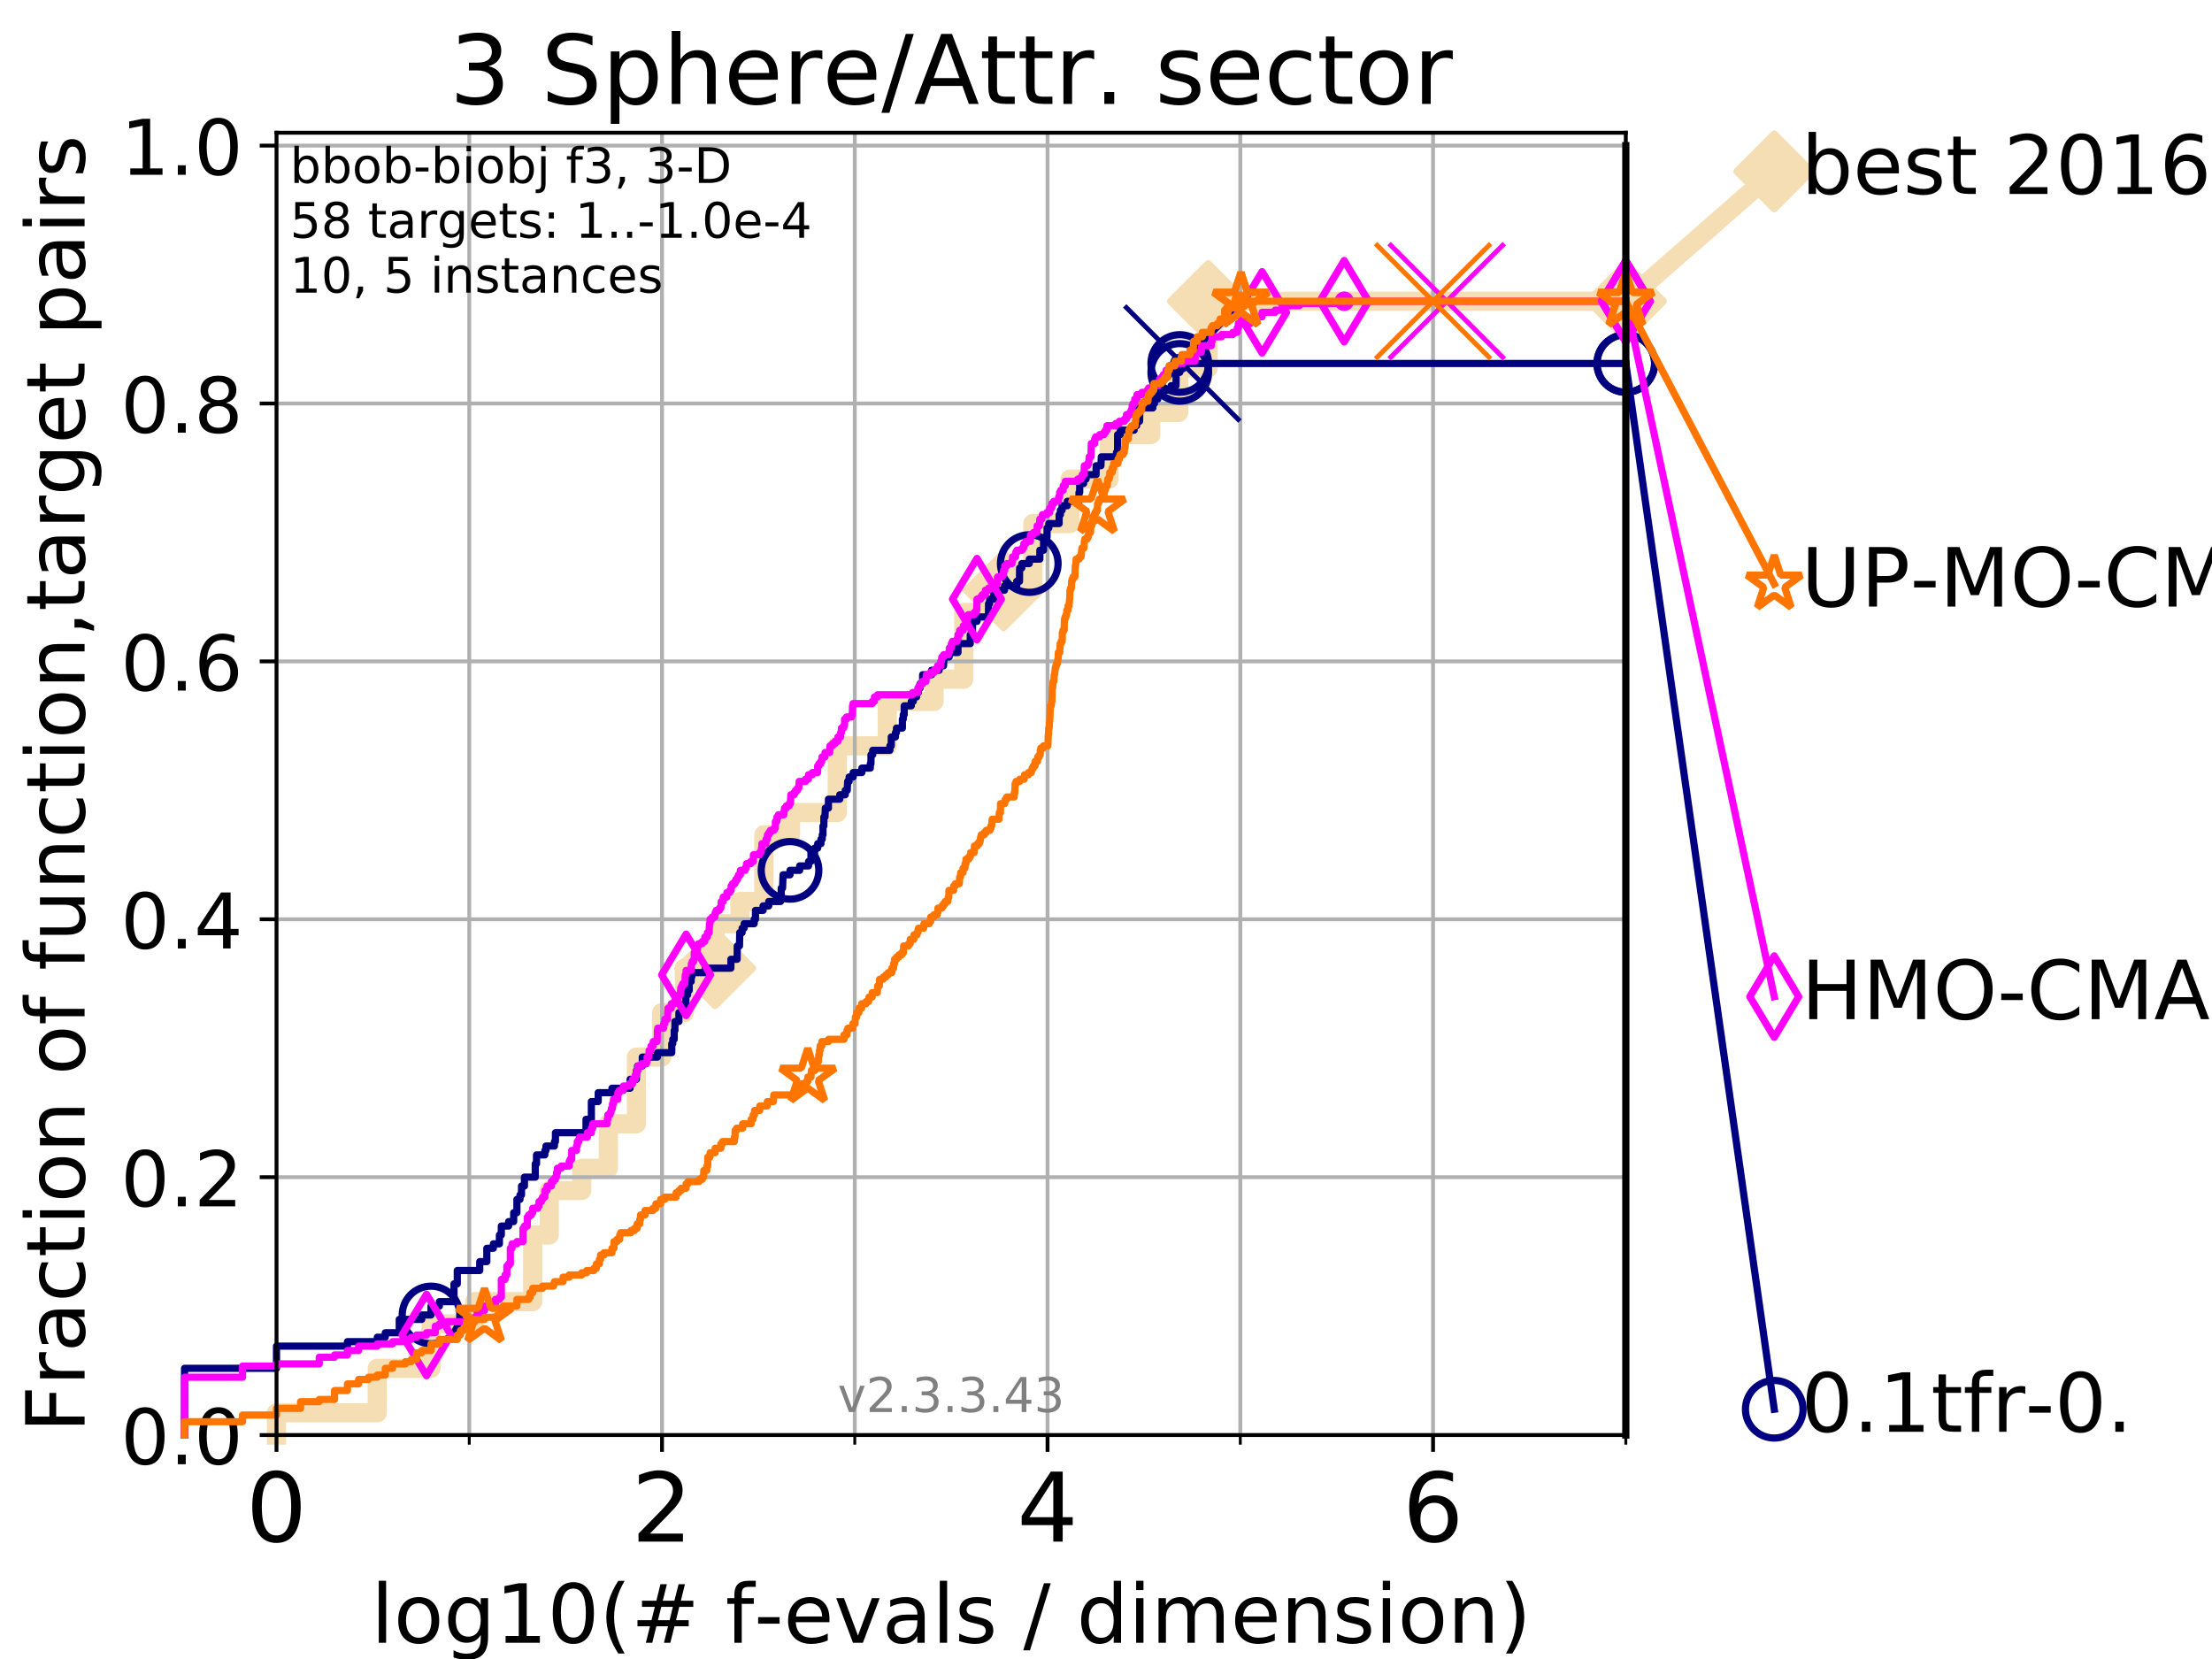 <?xml version="1.0" encoding="utf-8" standalone="no"?>
<!DOCTYPE svg PUBLIC "-//W3C//DTD SVG 1.1//EN"
  "http://www.w3.org/Graphics/SVG/1.1/DTD/svg11.dtd">
<!-- Created with matplotlib (https://matplotlib.org/) -->
<svg height="345.6pt" version="1.1" viewBox="0 0 460.8 345.6" width="460.8pt" xmlns="http://www.w3.org/2000/svg" xmlns:xlink="http://www.w3.org/1999/xlink">
 <defs>
  <style type="text/css">
*{stroke-linecap:butt;stroke-linejoin:round;}
  </style>
 </defs>
 <g id="figure_1">
  <g id="patch_1">
   <path d="M 0 345.6 
L 460.8 345.6 
L 460.8 0 
L 0 0 
z
" style="fill:#ffffff;"/>
  </g>
  <g id="axes_1">
   <g id="patch_2">
    <path d="M 57.6 298.944 
L 338.688 298.944 
L 338.688 27.648 
L 57.6 27.648 
z
" style="fill:#ffffff;"/>
   </g>
   <g id="line2d_1">
    <path d="M 57.6 298.944 
L 57.6 294.313 
L 78.596 294.313 
L 78.596 285.05 
L 89.79 285.05 
L 89.79 275.788 
L 98.881 275.788 
L 98.881 271.157 
L 110.969 271.157 
L 110.969 257.263 
L 114.419 257.263 
L 114.419 248.001 
L 121.189 248.001 
L 121.189 243.37 
L 126.729 243.37 
L 126.729 234.107 
L 132.581 234.107 
L 132.581 220.214 
L 137.853 220.214 
L 137.853 210.951 
L 142.576 210.951 
L 142.576 201.689 
L 148.982 201.689 
L 148.982 192.426 
L 154.144 192.426 
L 154.144 187.795 
L 159.133 187.795 
L 159.133 173.901 
L 164.675 173.901 
L 164.675 169.27 
L 174.427 169.27 
L 174.427 155.377 
L 184.832 155.377 
L 184.832 146.114 
L 194.575 146.114 
L 194.575 141.483 
L 200.766 141.483 
L 200.766 127.589 
L 209.062 127.589 
L 209.062 122.958 
L 215.157 122.958 
L 215.157 109.065 
L 222.902 109.065 
L 222.902 99.802 
L 231.052 99.802 
L 231.052 90.54 
L 239.729 90.54 
L 239.729 85.909 
L 245.539 85.909 
L 245.539 76.646 
L 251.679 76.646 
L 251.679 62.753 
L 338.688 62.753 
" style="fill:none;stroke:#f5deb3;stroke-linecap:square;stroke-width:4;"/>
   </g>
   <g id="line2d_2">
    <defs>
     <path d="M 0 7.778 
L 7.778 0 
L 0 -7.778 
L -7.778 0 
z
" id="m6ba75bb9c9" style="stroke:#f5deb3;stroke-linejoin:miter;stroke-width:1.5;"/>
    </defs>
    <g>
     <use style="fill:#f5deb3;stroke:#f5deb3;stroke-linejoin:miter;stroke-width:1.5;" x="148.982" xlink:href="#m6ba75bb9c9" y="201.689"/>
     <use style="fill:#f5deb3;stroke:#f5deb3;stroke-linejoin:miter;stroke-width:1.5;" x="209.062" xlink:href="#m6ba75bb9c9" y="122.958"/>
     <use style="fill:#f5deb3;stroke:#f5deb3;stroke-linejoin:miter;stroke-width:1.5;" x="251.679" xlink:href="#m6ba75bb9c9" y="62.753"/>
     <use style="fill:#f5deb3;stroke:#f5deb3;stroke-linejoin:miter;stroke-width:1.5;" x="251.679" xlink:href="#m6ba75bb9c9" y="62.753"/>
     <use style="fill:#f5deb3;stroke:#f5deb3;stroke-linejoin:miter;stroke-width:1.5;" x="338.688" xlink:href="#m6ba75bb9c9" y="62.753"/>
    </g>
   </g>
   <g id="line2d_3">
    <path style="fill:none;stroke:#f5deb3;stroke-linecap:square;stroke-width:4;"/>
    <g/>
   </g>
   <g id="line2d_4">
    <path d="M 338.688 62.753 
L 369.608 35.706 
" style="fill:none;stroke:#f5deb3;stroke-linecap:square;stroke-width:4;"/>
    <g>
     <use style="fill:#f5deb3;stroke:#f5deb3;stroke-linejoin:miter;stroke-width:1.5;" x="338.688" xlink:href="#m6ba75bb9c9" y="62.753"/>
     <use style="fill:#f5deb3;stroke:#f5deb3;stroke-linejoin:miter;stroke-width:1.5;" x="369.608" xlink:href="#m6ba75bb9c9" y="35.706"/>
    </g>
   </g>
   <g id="matplotlib.axis_1">
    <g id="xtick_1">
     <g id="line2d_5">
      <path clip-path="url(#p7f4c9c410f)" d="M 57.6 298.944 
L 57.6 27.648 
" style="fill:none;stroke:#b0b0b0;stroke-linecap:square;stroke-width:0.8;"/>
     </g>
     <g id="line2d_6">
      <defs>
       <path d="M 0 0 
L 0 3.5 
" id="m615db79b38" style="stroke:#000000;stroke-width:0.8;"/>
      </defs>
      <g>
       <use style="stroke:#000000;stroke-width:0.8;" x="57.6" xlink:href="#m615db79b38" y="298.944"/>
      </g>
     </g>
     <g id="text_1">
      <!-- 0 -->
      <defs>
       <path d="M 31.781 66.406 
Q 24.172 66.406 20.328 58.906 
Q 16.5 51.422 16.5 36.375 
Q 16.5 21.391 20.328 13.891 
Q 24.172 6.391 31.781 6.391 
Q 39.453 6.391 43.281 13.891 
Q 47.125 21.391 47.125 36.375 
Q 47.125 51.422 43.281 58.906 
Q 39.453 66.406 31.781 66.406 
z
M 31.781 74.219 
Q 44.047 74.219 50.516 64.516 
Q 56.984 54.828 56.984 36.375 
Q 56.984 17.969 50.516 8.266 
Q 44.047 -1.422 31.781 -1.422 
Q 19.531 -1.422 13.062 8.266 
Q 6.594 17.969 6.594 36.375 
Q 6.594 54.828 13.062 64.516 
Q 19.531 74.219 31.781 74.219 
z
" id="DejaVuSans-48"/>
      </defs>
      <g transform="translate(51.237 321.141)scale(0.2 -0.2)">
       <use xlink:href="#DejaVuSans-48"/>
      </g>
     </g>
    </g>
    <g id="xtick_2">
     <g id="line2d_7">
      <path clip-path="url(#p7f4c9c410f)" d="M 137.911 298.944 
L 137.911 27.648 
" style="fill:none;stroke:#b0b0b0;stroke-linecap:square;stroke-width:0.8;"/>
     </g>
     <g id="line2d_8">
      <g>
       <use style="stroke:#000000;stroke-width:0.8;" x="137.911" xlink:href="#m615db79b38" y="298.944"/>
      </g>
     </g>
     <g id="text_2">
      <!-- 2 -->
      <defs>
       <path d="M 19.188 8.297 
L 53.609 8.297 
L 53.609 0 
L 7.328 0 
L 7.328 8.297 
Q 12.938 14.109 22.625 23.891 
Q 32.328 33.688 34.812 36.531 
Q 39.547 41.844 41.422 45.531 
Q 43.312 49.219 43.312 52.781 
Q 43.312 58.594 39.234 62.25 
Q 35.156 65.922 28.609 65.922 
Q 23.969 65.922 18.812 64.312 
Q 13.672 62.703 7.812 59.422 
L 7.812 69.391 
Q 13.766 71.781 18.938 73 
Q 24.125 74.219 28.422 74.219 
Q 39.75 74.219 46.484 68.547 
Q 53.219 62.891 53.219 53.422 
Q 53.219 48.922 51.531 44.891 
Q 49.859 40.875 45.406 35.406 
Q 44.188 33.984 37.641 27.219 
Q 31.109 20.453 19.188 8.297 
z
" id="DejaVuSans-50"/>
      </defs>
      <g transform="translate(131.548 321.141)scale(0.2 -0.2)">
       <use xlink:href="#DejaVuSans-50"/>
      </g>
     </g>
    </g>
    <g id="xtick_3">
     <g id="line2d_9">
      <path clip-path="url(#p7f4c9c410f)" d="M 218.222 298.944 
L 218.222 27.648 
" style="fill:none;stroke:#b0b0b0;stroke-linecap:square;stroke-width:0.8;"/>
     </g>
     <g id="line2d_10">
      <g>
       <use style="stroke:#000000;stroke-width:0.8;" x="218.222" xlink:href="#m615db79b38" y="298.944"/>
      </g>
     </g>
     <g id="text_3">
      <!-- 4 -->
      <defs>
       <path d="M 37.797 64.312 
L 12.891 25.391 
L 37.797 25.391 
z
M 35.203 72.906 
L 47.609 72.906 
L 47.609 25.391 
L 58.016 25.391 
L 58.016 17.188 
L 47.609 17.188 
L 47.609 0 
L 37.797 0 
L 37.797 17.188 
L 4.891 17.188 
L 4.891 26.703 
z
" id="DejaVuSans-52"/>
      </defs>
      <g transform="translate(211.859 321.141)scale(0.2 -0.2)">
       <use xlink:href="#DejaVuSans-52"/>
      </g>
     </g>
    </g>
    <g id="xtick_4">
     <g id="line2d_11">
      <path clip-path="url(#p7f4c9c410f)" d="M 298.533 298.944 
L 298.533 27.648 
" style="fill:none;stroke:#b0b0b0;stroke-linecap:square;stroke-width:0.8;"/>
     </g>
     <g id="line2d_12">
      <g>
       <use style="stroke:#000000;stroke-width:0.8;" x="298.533" xlink:href="#m615db79b38" y="298.944"/>
      </g>
     </g>
     <g id="text_4">
      <!-- 6 -->
      <defs>
       <path d="M 33.016 40.375 
Q 26.375 40.375 22.484 35.828 
Q 18.609 31.297 18.609 23.391 
Q 18.609 15.531 22.484 10.953 
Q 26.375 6.391 33.016 6.391 
Q 39.656 6.391 43.531 10.953 
Q 47.406 15.531 47.406 23.391 
Q 47.406 31.297 43.531 35.828 
Q 39.656 40.375 33.016 40.375 
z
M 52.594 71.297 
L 52.594 62.312 
Q 48.875 64.062 45.094 64.984 
Q 41.312 65.922 37.594 65.922 
Q 27.828 65.922 22.672 59.328 
Q 17.531 52.734 16.797 39.406 
Q 19.672 43.656 24.016 45.922 
Q 28.375 48.188 33.594 48.188 
Q 44.578 48.188 50.953 41.516 
Q 57.328 34.859 57.328 23.391 
Q 57.328 12.156 50.688 5.359 
Q 44.047 -1.422 33.016 -1.422 
Q 20.359 -1.422 13.672 8.266 
Q 6.984 17.969 6.984 36.375 
Q 6.984 53.656 15.188 63.938 
Q 23.391 74.219 37.203 74.219 
Q 40.922 74.219 44.703 73.484 
Q 48.484 72.75 52.594 71.297 
z
" id="DejaVuSans-54"/>
      </defs>
      <g transform="translate(292.17 321.141)scale(0.2 -0.2)">
       <use xlink:href="#DejaVuSans-54"/>
      </g>
     </g>
    </g>
    <g id="xtick_5">
     <g id="line2d_13">
      <path clip-path="url(#p7f4c9c410f)" d="M 97.755 298.944 
L 97.755 27.648 
" style="fill:none;stroke:#b0b0b0;stroke-linecap:square;stroke-width:0.8;"/>
     </g>
     <g id="line2d_14">
      <defs>
       <path d="M 0 0 
L 0 2 
" id="m600c2a0bb3" style="stroke:#000000;stroke-width:0.6;"/>
      </defs>
      <g>
       <use style="stroke:#000000;stroke-width:0.6;" x="97.755" xlink:href="#m600c2a0bb3" y="298.944"/>
      </g>
     </g>
    </g>
    <g id="xtick_6">
     <g id="line2d_15">
      <path clip-path="url(#p7f4c9c410f)" d="M 178.066 298.944 
L 178.066 27.648 
" style="fill:none;stroke:#b0b0b0;stroke-linecap:square;stroke-width:0.8;"/>
     </g>
     <g id="line2d_16">
      <g>
       <use style="stroke:#000000;stroke-width:0.6;" x="178.066" xlink:href="#m600c2a0bb3" y="298.944"/>
      </g>
     </g>
    </g>
    <g id="xtick_7">
     <g id="line2d_17">
      <path clip-path="url(#p7f4c9c410f)" d="M 258.377 298.944 
L 258.377 27.648 
" style="fill:none;stroke:#b0b0b0;stroke-linecap:square;stroke-width:0.8;"/>
     </g>
     <g id="line2d_18">
      <g>
       <use style="stroke:#000000;stroke-width:0.6;" x="258.377" xlink:href="#m600c2a0bb3" y="298.944"/>
      </g>
     </g>
    </g>
    <g id="xtick_8">
     <g id="line2d_19">
      <path clip-path="url(#p7f4c9c410f)" d="M 338.688 298.944 
L 338.688 27.648 
" style="fill:none;stroke:#b0b0b0;stroke-linecap:square;stroke-width:0.8;"/>
     </g>
     <g id="line2d_20">
      <g>
       <use style="stroke:#000000;stroke-width:0.6;" x="338.688" xlink:href="#m600c2a0bb3" y="298.944"/>
      </g>
     </g>
    </g>
    <g id="text_5">
     <!-- log10(# f-evals / dimension) -->
     <defs>
      <path d="M 9.422 75.984 
L 18.406 75.984 
L 18.406 0 
L 9.422 0 
z
" id="DejaVuSans-108"/>
      <path d="M 30.609 48.391 
Q 23.391 48.391 19.188 42.75 
Q 14.984 37.109 14.984 27.297 
Q 14.984 17.484 19.156 11.844 
Q 23.344 6.203 30.609 6.203 
Q 37.797 6.203 41.984 11.859 
Q 46.188 17.531 46.188 27.297 
Q 46.188 37.016 41.984 42.703 
Q 37.797 48.391 30.609 48.391 
z
M 30.609 56 
Q 42.328 56 49.016 48.375 
Q 55.719 40.766 55.719 27.297 
Q 55.719 13.875 49.016 6.219 
Q 42.328 -1.422 30.609 -1.422 
Q 18.844 -1.422 12.172 6.219 
Q 5.516 13.875 5.516 27.297 
Q 5.516 40.766 12.172 48.375 
Q 18.844 56 30.609 56 
z
" id="DejaVuSans-111"/>
      <path d="M 45.406 27.984 
Q 45.406 37.75 41.375 43.109 
Q 37.359 48.484 30.078 48.484 
Q 22.859 48.484 18.828 43.109 
Q 14.797 37.75 14.797 27.984 
Q 14.797 18.266 18.828 12.891 
Q 22.859 7.516 30.078 7.516 
Q 37.359 7.516 41.375 12.891 
Q 45.406 18.266 45.406 27.984 
z
M 54.391 6.781 
Q 54.391 -7.172 48.188 -13.984 
Q 42 -20.797 29.203 -20.797 
Q 24.469 -20.797 20.266 -20.094 
Q 16.062 -19.391 12.109 -17.922 
L 12.109 -9.188 
Q 16.062 -11.328 19.922 -12.344 
Q 23.781 -13.375 27.781 -13.375 
Q 36.625 -13.375 41.016 -8.766 
Q 45.406 -4.156 45.406 5.172 
L 45.406 9.625 
Q 42.625 4.781 38.281 2.391 
Q 33.938 0 27.875 0 
Q 17.828 0 11.672 7.656 
Q 5.516 15.328 5.516 27.984 
Q 5.516 40.672 11.672 48.328 
Q 17.828 56 27.875 56 
Q 33.938 56 38.281 53.609 
Q 42.625 51.219 45.406 46.391 
L 45.406 54.688 
L 54.391 54.688 
z
" id="DejaVuSans-103"/>
      <path d="M 12.406 8.297 
L 28.516 8.297 
L 28.516 63.922 
L 10.984 60.406 
L 10.984 69.391 
L 28.422 72.906 
L 38.281 72.906 
L 38.281 8.297 
L 54.391 8.297 
L 54.391 0 
L 12.406 0 
z
" id="DejaVuSans-49"/>
      <path d="M 31 75.875 
Q 24.469 64.656 21.281 53.656 
Q 18.109 42.672 18.109 31.391 
Q 18.109 20.125 21.312 9.062 
Q 24.516 -2 31 -13.188 
L 23.188 -13.188 
Q 15.875 -1.703 12.234 9.375 
Q 8.594 20.453 8.594 31.391 
Q 8.594 42.281 12.203 53.312 
Q 15.828 64.359 23.188 75.875 
z
" id="DejaVuSans-40"/>
      <path d="M 51.125 44 
L 36.922 44 
L 32.812 27.688 
L 47.125 27.688 
z
M 43.797 71.781 
L 38.719 51.516 
L 52.984 51.516 
L 58.109 71.781 
L 65.922 71.781 
L 60.891 51.516 
L 76.125 51.516 
L 76.125 44 
L 58.984 44 
L 54.984 27.688 
L 70.516 27.688 
L 70.516 20.219 
L 53.078 20.219 
L 48 0 
L 40.188 0 
L 45.219 20.219 
L 30.906 20.219 
L 25.875 0 
L 18.016 0 
L 23.094 20.219 
L 7.719 20.219 
L 7.719 27.688 
L 24.906 27.688 
L 29 44 
L 13.281 44 
L 13.281 51.516 
L 30.906 51.516 
L 35.891 71.781 
z
" id="DejaVuSans-35"/>
      <path id="DejaVuSans-32"/>
      <path d="M 37.109 75.984 
L 37.109 68.5 
L 28.516 68.5 
Q 23.688 68.5 21.797 66.547 
Q 19.922 64.594 19.922 59.516 
L 19.922 54.688 
L 34.719 54.688 
L 34.719 47.703 
L 19.922 47.703 
L 19.922 0 
L 10.891 0 
L 10.891 47.703 
L 2.297 47.703 
L 2.297 54.688 
L 10.891 54.688 
L 10.891 58.5 
Q 10.891 67.625 15.141 71.797 
Q 19.391 75.984 28.609 75.984 
z
" id="DejaVuSans-102"/>
      <path d="M 4.891 31.391 
L 31.203 31.391 
L 31.203 23.391 
L 4.891 23.391 
z
" id="DejaVuSans-45"/>
      <path d="M 56.203 29.594 
L 56.203 25.203 
L 14.891 25.203 
Q 15.484 15.922 20.484 11.062 
Q 25.484 6.203 34.422 6.203 
Q 39.594 6.203 44.453 7.469 
Q 49.312 8.734 54.109 11.281 
L 54.109 2.781 
Q 49.266 0.734 44.188 -0.344 
Q 39.109 -1.422 33.891 -1.422 
Q 20.797 -1.422 13.156 6.188 
Q 5.516 13.812 5.516 26.812 
Q 5.516 40.234 12.766 48.109 
Q 20.016 56 32.328 56 
Q 43.359 56 49.781 48.891 
Q 56.203 41.797 56.203 29.594 
z
M 47.219 32.234 
Q 47.125 39.594 43.094 43.984 
Q 39.062 48.391 32.422 48.391 
Q 24.906 48.391 20.391 44.141 
Q 15.875 39.891 15.188 32.172 
z
" id="DejaVuSans-101"/>
      <path d="M 2.984 54.688 
L 12.5 54.688 
L 29.594 8.797 
L 46.688 54.688 
L 56.203 54.688 
L 35.688 0 
L 23.484 0 
z
" id="DejaVuSans-118"/>
      <path d="M 34.281 27.484 
Q 23.391 27.484 19.188 25 
Q 14.984 22.516 14.984 16.5 
Q 14.984 11.719 18.141 8.906 
Q 21.297 6.109 26.703 6.109 
Q 34.188 6.109 38.703 11.406 
Q 43.219 16.703 43.219 25.484 
L 43.219 27.484 
z
M 52.203 31.203 
L 52.203 0 
L 43.219 0 
L 43.219 8.297 
Q 40.141 3.328 35.547 0.953 
Q 30.953 -1.422 24.312 -1.422 
Q 15.922 -1.422 10.953 3.297 
Q 6 8.016 6 15.922 
Q 6 25.141 12.172 29.828 
Q 18.359 34.516 30.609 34.516 
L 43.219 34.516 
L 43.219 35.406 
Q 43.219 41.609 39.141 45 
Q 35.062 48.391 27.688 48.391 
Q 23 48.391 18.547 47.266 
Q 14.109 46.141 10.016 43.891 
L 10.016 52.203 
Q 14.938 54.109 19.578 55.047 
Q 24.219 56 28.609 56 
Q 40.484 56 46.344 49.844 
Q 52.203 43.703 52.203 31.203 
z
" id="DejaVuSans-97"/>
      <path d="M 44.281 53.078 
L 44.281 44.578 
Q 40.484 46.531 36.375 47.5 
Q 32.281 48.484 27.875 48.484 
Q 21.188 48.484 17.844 46.438 
Q 14.5 44.391 14.5 40.281 
Q 14.5 37.156 16.891 35.375 
Q 19.281 33.594 26.516 31.984 
L 29.594 31.297 
Q 39.156 29.25 43.188 25.516 
Q 47.219 21.781 47.219 15.094 
Q 47.219 7.469 41.188 3.016 
Q 35.156 -1.422 24.609 -1.422 
Q 20.219 -1.422 15.453 -0.562 
Q 10.688 0.297 5.422 2 
L 5.422 11.281 
Q 10.406 8.688 15.234 7.391 
Q 20.062 6.109 24.812 6.109 
Q 31.156 6.109 34.562 8.281 
Q 37.984 10.453 37.984 14.406 
Q 37.984 18.062 35.516 20.016 
Q 33.062 21.969 24.703 23.781 
L 21.578 24.516 
Q 13.234 26.266 9.516 29.906 
Q 5.812 33.547 5.812 39.891 
Q 5.812 47.609 11.281 51.797 
Q 16.75 56 26.812 56 
Q 31.781 56 36.172 55.266 
Q 40.578 54.547 44.281 53.078 
z
" id="DejaVuSans-115"/>
      <path d="M 25.391 72.906 
L 33.688 72.906 
L 8.297 -9.281 
L 0 -9.281 
z
" id="DejaVuSans-47"/>
      <path d="M 45.406 46.391 
L 45.406 75.984 
L 54.391 75.984 
L 54.391 0 
L 45.406 0 
L 45.406 8.203 
Q 42.578 3.328 38.25 0.953 
Q 33.938 -1.422 27.875 -1.422 
Q 17.969 -1.422 11.734 6.484 
Q 5.516 14.406 5.516 27.297 
Q 5.516 40.188 11.734 48.094 
Q 17.969 56 27.875 56 
Q 33.938 56 38.25 53.625 
Q 42.578 51.266 45.406 46.391 
z
M 14.797 27.297 
Q 14.797 17.391 18.875 11.75 
Q 22.953 6.109 30.078 6.109 
Q 37.203 6.109 41.297 11.75 
Q 45.406 17.391 45.406 27.297 
Q 45.406 37.203 41.297 42.844 
Q 37.203 48.484 30.078 48.484 
Q 22.953 48.484 18.875 42.844 
Q 14.797 37.203 14.797 27.297 
z
" id="DejaVuSans-100"/>
      <path d="M 9.422 54.688 
L 18.406 54.688 
L 18.406 0 
L 9.422 0 
z
M 9.422 75.984 
L 18.406 75.984 
L 18.406 64.594 
L 9.422 64.594 
z
" id="DejaVuSans-105"/>
      <path d="M 52 44.188 
Q 55.375 50.25 60.062 53.125 
Q 64.75 56 71.094 56 
Q 79.641 56 84.281 50.016 
Q 88.922 44.047 88.922 33.016 
L 88.922 0 
L 79.891 0 
L 79.891 32.719 
Q 79.891 40.578 77.094 44.375 
Q 74.312 48.188 68.609 48.188 
Q 61.625 48.188 57.562 43.547 
Q 53.516 38.922 53.516 30.906 
L 53.516 0 
L 44.484 0 
L 44.484 32.719 
Q 44.484 40.625 41.703 44.406 
Q 38.922 48.188 33.109 48.188 
Q 26.219 48.188 22.156 43.531 
Q 18.109 38.875 18.109 30.906 
L 18.109 0 
L 9.078 0 
L 9.078 54.688 
L 18.109 54.688 
L 18.109 46.188 
Q 21.188 51.219 25.484 53.609 
Q 29.781 56 35.688 56 
Q 41.656 56 45.828 52.969 
Q 50 49.953 52 44.188 
z
" id="DejaVuSans-109"/>
      <path d="M 54.891 33.016 
L 54.891 0 
L 45.906 0 
L 45.906 32.719 
Q 45.906 40.484 42.875 44.328 
Q 39.844 48.188 33.797 48.188 
Q 26.516 48.188 22.312 43.547 
Q 18.109 38.922 18.109 30.906 
L 18.109 0 
L 9.078 0 
L 9.078 54.688 
L 18.109 54.688 
L 18.109 46.188 
Q 21.344 51.125 25.703 53.562 
Q 30.078 56 35.797 56 
Q 45.219 56 50.047 50.172 
Q 54.891 44.344 54.891 33.016 
z
" id="DejaVuSans-110"/>
      <path d="M 8.016 75.875 
L 15.828 75.875 
Q 23.141 64.359 26.781 53.312 
Q 30.422 42.281 30.422 31.391 
Q 30.422 20.453 26.781 9.375 
Q 23.141 -1.703 15.828 -13.188 
L 8.016 -13.188 
Q 14.5 -2 17.703 9.062 
Q 20.906 20.125 20.906 31.391 
Q 20.906 42.672 17.703 53.656 
Q 14.5 64.656 8.016 75.875 
z
" id="DejaVuSans-41"/>
     </defs>
     <g transform="translate(77.303 342.218)scale(0.17 -0.17)">
      <use xlink:href="#DejaVuSans-108"/>
      <use x="27.783" xlink:href="#DejaVuSans-111"/>
      <use x="88.965" xlink:href="#DejaVuSans-103"/>
      <use x="152.441" xlink:href="#DejaVuSans-49"/>
      <use x="216.064" xlink:href="#DejaVuSans-48"/>
      <use x="279.688" xlink:href="#DejaVuSans-40"/>
      <use x="318.701" xlink:href="#DejaVuSans-35"/>
      <use x="402.49" xlink:href="#DejaVuSans-32"/>
      <use x="434.277" xlink:href="#DejaVuSans-102"/>
      <use x="469.404" xlink:href="#DejaVuSans-45"/>
      <use x="505.488" xlink:href="#DejaVuSans-101"/>
      <use x="567.012" xlink:href="#DejaVuSans-118"/>
      <use x="626.191" xlink:href="#DejaVuSans-97"/>
      <use x="687.471" xlink:href="#DejaVuSans-108"/>
      <use x="715.254" xlink:href="#DejaVuSans-115"/>
      <use x="767.354" xlink:href="#DejaVuSans-32"/>
      <use x="799.141" xlink:href="#DejaVuSans-47"/>
      <use x="832.832" xlink:href="#DejaVuSans-32"/>
      <use x="864.619" xlink:href="#DejaVuSans-100"/>
      <use x="928.096" xlink:href="#DejaVuSans-105"/>
      <use x="955.879" xlink:href="#DejaVuSans-109"/>
      <use x="1053.291" xlink:href="#DejaVuSans-101"/>
      <use x="1114.814" xlink:href="#DejaVuSans-110"/>
      <use x="1178.193" xlink:href="#DejaVuSans-115"/>
      <use x="1230.293" xlink:href="#DejaVuSans-105"/>
      <use x="1258.076" xlink:href="#DejaVuSans-111"/>
      <use x="1319.258" xlink:href="#DejaVuSans-110"/>
      <use x="1382.637" xlink:href="#DejaVuSans-41"/>
     </g>
    </g>
   </g>
   <g id="matplotlib.axis_2">
    <g id="ytick_1">
     <g id="line2d_21">
      <path clip-path="url(#p7f4c9c410f)" d="M 57.6 298.944 
L 338.688 298.944 
" style="fill:none;stroke:#b0b0b0;stroke-linecap:square;stroke-width:0.8;"/>
     </g>
     <g id="line2d_22">
      <defs>
       <path d="M 0 0 
L -3.5 0 
" id="m1d6da6aa46" style="stroke:#000000;stroke-width:0.8;"/>
      </defs>
      <g>
       <use style="stroke:#000000;stroke-width:0.8;" x="57.6" xlink:href="#m1d6da6aa46" y="298.944"/>
      </g>
     </g>
     <g id="text_6">
      <!-- 0.0 -->
      <defs>
       <path d="M 10.688 12.406 
L 21 12.406 
L 21 0 
L 10.688 0 
z
" id="DejaVuSans-46"/>
      </defs>
      <g transform="translate(25.155 305.023)scale(0.16 -0.16)">
       <use xlink:href="#DejaVuSans-48"/>
       <use x="63.623" xlink:href="#DejaVuSans-46"/>
       <use x="95.41" xlink:href="#DejaVuSans-48"/>
      </g>
     </g>
    </g>
    <g id="ytick_2">
     <g id="line2d_23">
      <path clip-path="url(#p7f4c9c410f)" d="M 57.6 245.222 
L 338.688 245.222 
" style="fill:none;stroke:#b0b0b0;stroke-linecap:square;stroke-width:0.8;"/>
     </g>
     <g id="line2d_24">
      <g>
       <use style="stroke:#000000;stroke-width:0.8;" x="57.6" xlink:href="#m1d6da6aa46" y="245.222"/>
      </g>
     </g>
     <g id="text_7">
      <!-- 0.2 -->
      <g transform="translate(25.155 251.301)scale(0.16 -0.16)">
       <use xlink:href="#DejaVuSans-48"/>
       <use x="63.623" xlink:href="#DejaVuSans-46"/>
       <use x="95.41" xlink:href="#DejaVuSans-50"/>
      </g>
     </g>
    </g>
    <g id="ytick_3">
     <g id="line2d_25">
      <path clip-path="url(#p7f4c9c410f)" d="M 57.6 191.5 
L 338.688 191.5 
" style="fill:none;stroke:#b0b0b0;stroke-linecap:square;stroke-width:0.8;"/>
     </g>
     <g id="line2d_26">
      <g>
       <use style="stroke:#000000;stroke-width:0.8;" x="57.6" xlink:href="#m1d6da6aa46" y="191.5"/>
      </g>
     </g>
     <g id="text_8">
      <!-- 0.4 -->
      <g transform="translate(25.155 197.579)scale(0.16 -0.16)">
       <use xlink:href="#DejaVuSans-48"/>
       <use x="63.623" xlink:href="#DejaVuSans-46"/>
       <use x="95.41" xlink:href="#DejaVuSans-52"/>
      </g>
     </g>
    </g>
    <g id="ytick_4">
     <g id="line2d_27">
      <path clip-path="url(#p7f4c9c410f)" d="M 57.6 137.778 
L 338.688 137.778 
" style="fill:none;stroke:#b0b0b0;stroke-linecap:square;stroke-width:0.8;"/>
     </g>
     <g id="line2d_28">
      <g>
       <use style="stroke:#000000;stroke-width:0.8;" x="57.6" xlink:href="#m1d6da6aa46" y="137.778"/>
      </g>
     </g>
     <g id="text_9">
      <!-- 0.6 -->
      <g transform="translate(25.155 143.857)scale(0.16 -0.16)">
       <use xlink:href="#DejaVuSans-48"/>
       <use x="63.623" xlink:href="#DejaVuSans-46"/>
       <use x="95.41" xlink:href="#DejaVuSans-54"/>
      </g>
     </g>
    </g>
    <g id="ytick_5">
     <g id="line2d_29">
      <path clip-path="url(#p7f4c9c410f)" d="M 57.6 84.056 
L 338.688 84.056 
" style="fill:none;stroke:#b0b0b0;stroke-linecap:square;stroke-width:0.8;"/>
     </g>
     <g id="line2d_30">
      <g>
       <use style="stroke:#000000;stroke-width:0.8;" x="57.6" xlink:href="#m1d6da6aa46" y="84.056"/>
      </g>
     </g>
     <g id="text_10">
      <!-- 0.8 -->
      <defs>
       <path d="M 31.781 34.625 
Q 24.75 34.625 20.719 30.859 
Q 16.703 27.094 16.703 20.516 
Q 16.703 13.922 20.719 10.156 
Q 24.75 6.391 31.781 6.391 
Q 38.812 6.391 42.859 10.172 
Q 46.922 13.969 46.922 20.516 
Q 46.922 27.094 42.891 30.859 
Q 38.875 34.625 31.781 34.625 
z
M 21.922 38.812 
Q 15.578 40.375 12.031 44.719 
Q 8.5 49.078 8.5 55.328 
Q 8.5 64.062 14.719 69.141 
Q 20.953 74.219 31.781 74.219 
Q 42.672 74.219 48.875 69.141 
Q 55.078 64.062 55.078 55.328 
Q 55.078 49.078 51.531 44.719 
Q 48 40.375 41.703 38.812 
Q 48.828 37.156 52.797 32.312 
Q 56.781 27.484 56.781 20.516 
Q 56.781 9.906 50.312 4.234 
Q 43.844 -1.422 31.781 -1.422 
Q 19.734 -1.422 13.25 4.234 
Q 6.781 9.906 6.781 20.516 
Q 6.781 27.484 10.781 32.312 
Q 14.797 37.156 21.922 38.812 
z
M 18.312 54.391 
Q 18.312 48.734 21.844 45.562 
Q 25.391 42.391 31.781 42.391 
Q 38.141 42.391 41.719 45.562 
Q 45.312 48.734 45.312 54.391 
Q 45.312 60.062 41.719 63.234 
Q 38.141 66.406 31.781 66.406 
Q 25.391 66.406 21.844 63.234 
Q 18.312 60.062 18.312 54.391 
z
" id="DejaVuSans-56"/>
      </defs>
      <g transform="translate(25.155 90.135)scale(0.16 -0.16)">
       <use xlink:href="#DejaVuSans-48"/>
       <use x="63.623" xlink:href="#DejaVuSans-46"/>
       <use x="95.41" xlink:href="#DejaVuSans-56"/>
      </g>
     </g>
    </g>
    <g id="ytick_6">
     <g id="line2d_31">
      <path clip-path="url(#p7f4c9c410f)" d="M 57.6 30.334 
L 338.688 30.334 
" style="fill:none;stroke:#b0b0b0;stroke-linecap:square;stroke-width:0.8;"/>
     </g>
     <g id="line2d_32">
      <g>
       <use style="stroke:#000000;stroke-width:0.8;" x="57.6" xlink:href="#m1d6da6aa46" y="30.334"/>
      </g>
     </g>
     <g id="text_11">
      <!-- 1.0 -->
      <g transform="translate(25.155 36.413)scale(0.16 -0.16)">
       <use xlink:href="#DejaVuSans-49"/>
       <use x="63.623" xlink:href="#DejaVuSans-46"/>
       <use x="95.41" xlink:href="#DejaVuSans-48"/>
      </g>
     </g>
    </g>
    <g id="text_12">
     <!-- Fraction of function,target pairs -->
     <defs>
      <path d="M 9.812 72.906 
L 51.703 72.906 
L 51.703 64.594 
L 19.672 64.594 
L 19.672 43.109 
L 48.578 43.109 
L 48.578 34.812 
L 19.672 34.812 
L 19.672 0 
L 9.812 0 
z
" id="DejaVuSans-70"/>
      <path d="M 41.109 46.297 
Q 39.594 47.172 37.812 47.578 
Q 36.031 48 33.891 48 
Q 26.266 48 22.188 43.047 
Q 18.109 38.094 18.109 28.812 
L 18.109 0 
L 9.078 0 
L 9.078 54.688 
L 18.109 54.688 
L 18.109 46.188 
Q 20.953 51.172 25.484 53.578 
Q 30.031 56 36.531 56 
Q 37.453 56 38.578 55.875 
Q 39.703 55.766 41.062 55.516 
z
" id="DejaVuSans-114"/>
      <path d="M 48.781 52.594 
L 48.781 44.188 
Q 44.969 46.297 41.141 47.344 
Q 37.312 48.391 33.406 48.391 
Q 24.656 48.391 19.812 42.844 
Q 14.984 37.312 14.984 27.297 
Q 14.984 17.281 19.812 11.734 
Q 24.656 6.203 33.406 6.203 
Q 37.312 6.203 41.141 7.25 
Q 44.969 8.297 48.781 10.406 
L 48.781 2.094 
Q 45.016 0.344 40.984 -0.531 
Q 36.969 -1.422 32.422 -1.422 
Q 20.062 -1.422 12.781 6.344 
Q 5.516 14.109 5.516 27.297 
Q 5.516 40.672 12.859 48.328 
Q 20.219 56 33.016 56 
Q 37.156 56 41.109 55.141 
Q 45.062 54.297 48.781 52.594 
z
" id="DejaVuSans-99"/>
      <path d="M 18.312 70.219 
L 18.312 54.688 
L 36.812 54.688 
L 36.812 47.703 
L 18.312 47.703 
L 18.312 18.016 
Q 18.312 11.328 20.141 9.422 
Q 21.969 7.516 27.594 7.516 
L 36.812 7.516 
L 36.812 0 
L 27.594 0 
Q 17.188 0 13.234 3.875 
Q 9.281 7.766 9.281 18.016 
L 9.281 47.703 
L 2.688 47.703 
L 2.688 54.688 
L 9.281 54.688 
L 9.281 70.219 
z
" id="DejaVuSans-116"/>
      <path d="M 8.5 21.578 
L 8.5 54.688 
L 17.484 54.688 
L 17.484 21.922 
Q 17.484 14.156 20.5 10.266 
Q 23.531 6.391 29.594 6.391 
Q 36.859 6.391 41.078 11.031 
Q 45.312 15.672 45.312 23.688 
L 45.312 54.688 
L 54.297 54.688 
L 54.297 0 
L 45.312 0 
L 45.312 8.406 
Q 42.047 3.422 37.719 1 
Q 33.406 -1.422 27.688 -1.422 
Q 18.266 -1.422 13.375 4.438 
Q 8.5 10.297 8.5 21.578 
z
M 31.109 56 
z
" id="DejaVuSans-117"/>
      <path d="M 11.719 12.406 
L 22.016 12.406 
L 22.016 4 
L 14.016 -11.625 
L 7.719 -11.625 
L 11.719 4 
z
" id="DejaVuSans-44"/>
      <path d="M 18.109 8.203 
L 18.109 -20.797 
L 9.078 -20.797 
L 9.078 54.688 
L 18.109 54.688 
L 18.109 46.391 
Q 20.953 51.266 25.266 53.625 
Q 29.594 56 35.594 56 
Q 45.562 56 51.781 48.094 
Q 58.016 40.188 58.016 27.297 
Q 58.016 14.406 51.781 6.484 
Q 45.562 -1.422 35.594 -1.422 
Q 29.594 -1.422 25.266 0.953 
Q 20.953 3.328 18.109 8.203 
z
M 48.688 27.297 
Q 48.688 37.203 44.609 42.844 
Q 40.531 48.484 33.406 48.484 
Q 26.266 48.484 22.188 42.844 
Q 18.109 37.203 18.109 27.297 
Q 18.109 17.391 22.188 11.75 
Q 26.266 6.109 33.406 6.109 
Q 40.531 6.109 44.609 11.75 
Q 48.688 17.391 48.688 27.297 
z
" id="DejaVuSans-112"/>
     </defs>
     <g transform="translate(17.62 298.435)rotate(-90)scale(0.17 -0.17)">
      <use xlink:href="#DejaVuSans-70"/>
      <use x="57.41" xlink:href="#DejaVuSans-114"/>
      <use x="98.523" xlink:href="#DejaVuSans-97"/>
      <use x="159.803" xlink:href="#DejaVuSans-99"/>
      <use x="214.783" xlink:href="#DejaVuSans-116"/>
      <use x="253.992" xlink:href="#DejaVuSans-105"/>
      <use x="281.775" xlink:href="#DejaVuSans-111"/>
      <use x="342.957" xlink:href="#DejaVuSans-110"/>
      <use x="406.336" xlink:href="#DejaVuSans-32"/>
      <use x="438.123" xlink:href="#DejaVuSans-111"/>
      <use x="499.305" xlink:href="#DejaVuSans-102"/>
      <use x="534.51" xlink:href="#DejaVuSans-32"/>
      <use x="566.297" xlink:href="#DejaVuSans-102"/>
      <use x="601.502" xlink:href="#DejaVuSans-117"/>
      <use x="664.881" xlink:href="#DejaVuSans-110"/>
      <use x="728.26" xlink:href="#DejaVuSans-99"/>
      <use x="783.24" xlink:href="#DejaVuSans-116"/>
      <use x="822.449" xlink:href="#DejaVuSans-105"/>
      <use x="850.232" xlink:href="#DejaVuSans-111"/>
      <use x="911.414" xlink:href="#DejaVuSans-110"/>
      <use x="974.793" xlink:href="#DejaVuSans-44"/>
      <use x="1006.58" xlink:href="#DejaVuSans-116"/>
      <use x="1045.789" xlink:href="#DejaVuSans-97"/>
      <use x="1107.068" xlink:href="#DejaVuSans-114"/>
      <use x="1148.166" xlink:href="#DejaVuSans-103"/>
      <use x="1211.643" xlink:href="#DejaVuSans-101"/>
      <use x="1273.166" xlink:href="#DejaVuSans-116"/>
      <use x="1312.375" xlink:href="#DejaVuSans-32"/>
      <use x="1344.162" xlink:href="#DejaVuSans-112"/>
      <use x="1407.639" xlink:href="#DejaVuSans-97"/>
      <use x="1468.918" xlink:href="#DejaVuSans-105"/>
      <use x="1496.701" xlink:href="#DejaVuSans-114"/>
      <use x="1537.814" xlink:href="#DejaVuSans-115"/>
     </g>
    </g>
   </g>
   <g id="line2d_33">
    <defs>
     <path d="M 0 1.5 
C 0.398 1.5 0.779 1.342 1.061 1.061 
C 1.342 0.779 1.5 0.398 1.5 0 
C 1.5 -0.398 1.342 -0.779 1.061 -1.061 
C 0.779 -1.342 0.398 -1.5 0 -1.5 
C -0.398 -1.5 -0.779 -1.342 -1.061 -1.061 
C -1.342 -0.779 -1.5 -0.398 -1.5 0 
C -1.5 0.398 -1.342 0.779 -1.061 1.061 
C -0.779 1.342 -0.398 1.5 0 1.5 
z
" id="mc6458a9c54" style="stroke:#f5deb3;"/>
    </defs>
    <g>
     <use style="fill:#f5deb3;stroke:#f5deb3;" x="251.679" xlink:href="#mc6458a9c54" y="62.753"/>
     <use style="fill:#f5deb3;stroke:#f5deb3;" x="251.679" xlink:href="#mc6458a9c54" y="62.753"/>
    </g>
   </g>
   <g id="line2d_34">
    <defs>
     <path d="M 0 1.5 
C 0.398 1.5 0.779 1.342 1.061 1.061 
C 1.342 0.779 1.5 0.398 1.5 0 
C 1.5 -0.398 1.342 -0.779 1.061 -1.061 
C 0.779 -1.342 0.398 -1.5 0 -1.5 
C -0.398 -1.5 -0.779 -1.342 -1.061 -1.061 
C -1.342 -0.779 -1.5 -0.398 -1.5 0 
C -1.5 0.398 -1.342 0.779 -1.061 1.061 
C -0.779 1.342 -0.398 1.5 0 1.5 
z
" id="m670001ee45" style="stroke:#000080;"/>
    </defs>
    <g>
     <use style="fill:#000080;stroke:#000080;" x="245.769" xlink:href="#m670001ee45" y="75.72"/>
     <use style="fill:#000080;stroke:#000080;" x="245.769" xlink:href="#m670001ee45" y="75.72"/>
    </g>
   </g>
   <g id="line2d_35">
    <path d="M 38.441 298.944 
L 38.441 285.05 
L 57.6 285.05 
L 57.6 280.419 
L 72.376 280.419 
L 72.376 279.493 
L 78.596 279.493 
L 78.596 278.567 
L 80.259 278.567 
L 80.259 277.64 
L 83.172 277.64 
L 83.172 274.862 
L 87.85 274.862 
L 87.85 273.935 
L 89.79 273.935 
L 89.79 272.083 
L 91.535 272.083 
L 91.535 271.157 
L 94.576 271.157 
L 94.576 267.452 
L 95.26 267.452 
L 95.26 264.673 
L 99.938 264.673 
L 99.938 262.821 
L 101.413 262.821 
L 101.413 260.042 
L 102.772 260.042 
L 102.772 259.116 
L 104.034 259.116 
L 104.034 257.263 
L 104.435 257.263 
L 104.435 255.411 
L 105.952 255.411 
L 105.952 254.484 
L 107.009 254.484 
L 107.009 252.632 
L 107.68 252.632 
L 107.68 249.853 
L 108.326 249.853 
L 108.326 248.927 
L 108.64 248.927 
L 108.64 247.075 
L 109.252 247.075 
L 109.252 245.222 
L 111.506 245.222 
L 111.506 242.443 
L 111.768 242.443 
L 111.768 240.591 
L 113.501 240.591 
L 113.501 239.665 
L 113.735 239.665 
L 113.735 238.738 
L 115.502 238.738 
L 115.502 237.812 
L 115.711 237.812 
L 115.711 235.96 
L 122.076 235.96 
L 122.076 233.181 
L 123.193 233.181 
L 123.193 229.476 
L 124.62 229.476 
L 124.62 227.623 
L 127.485 227.623 
L 127.485 226.697 
L 131.27 226.697 
L 131.27 224.845 
L 132.581 224.845 
L 132.581 222.992 
L 132.816 222.992 
L 132.816 222.066 
L 133.8 222.066 
L 133.8 220.214 
L 136.955 220.214 
L 136.955 219.287 
L 139.939 219.287 
L 139.939 217.435 
L 140.145 217.435 
L 140.145 216.509 
L 140.449 216.509 
L 140.449 214.656 
L 140.599 214.656 
L 140.599 212.804 
L 141.426 212.804 
L 141.426 210.951 
L 142.486 210.951 
L 142.486 209.099 
L 142.884 209.099 
L 142.884 207.246 
L 143.23 207.246 
L 143.23 206.32 
L 143.57 206.32 
L 143.57 204.467 
L 143.985 204.467 
L 143.985 203.541 
L 144.108 203.541 
L 144.108 202.615 
L 146.924 202.615 
L 146.924 201.689 
L 152.258 201.689 
L 152.258 199.836 
L 153.562 199.836 
L 153.585 197.057 
L 154.052 197.057 
L 154.098 194.279 
L 154.597 194.279 
L 154.597 193.353 
L 155.016 193.353 
L 155.016 192.426 
L 157.109 192.426 
L 157.109 191.5 
L 157.377 191.5 
L 157.377 189.648 
L 158.96 189.648 
L 158.96 188.721 
L 160.136 188.721 
L 160.136 187.795 
L 162.602 187.795 
L 162.602 186.869 
L 162.743 186.869 
L 162.743 185.016 
L 163.021 185.016 
L 163.13 182.238 
L 164.575 182.238 
L 164.575 181.311 
L 166.584 181.311 
L 166.584 180.385 
L 168.436 180.385 
L 168.436 179.459 
L 168.934 179.459 
L 168.934 177.606 
L 169.702 177.606 
L 169.702 176.68 
L 170.338 176.68 
L 170.338 175.754 
L 171.021 175.754 
L 171.021 174.828 
L 171.289 174.828 
L 171.289 173.901 
L 171.443 173.901 
L 171.443 172.049 
L 171.629 172.049 
L 171.629 170.196 
L 171.854 170.196 
L 171.929 168.344 
L 172.578 168.344 
L 172.578 166.492 
L 174.935 166.492 
L 174.935 165.565 
L 176.08 165.565 
L 176.08 164.639 
L 176.492 164.639 
L 176.581 162.787 
L 176.888 162.787 
L 176.888 161.86 
L 177.726 161.86 
L 177.726 160.934 
L 179.542 160.934 
L 179.542 160.008 
L 181.304 160.008 
L 181.304 159.082 
L 181.439 159.082 
L 181.439 157.229 
L 181.799 157.229 
L 181.799 156.303 
L 185.376 156.303 
L 185.376 155.377 
L 185.664 155.377 
L 185.664 153.524 
L 186.54 153.524 
L 186.54 152.598 
L 186.75 152.598 
L 186.75 151.672 
L 187.984 151.672 
L 187.984 149.819 
L 188.164 149.819 
L 188.164 148.893 
L 188.362 148.893 
L 188.362 147.04 
L 189.838 147.04 
L 189.838 146.114 
L 190.259 146.114 
L 190.259 145.188 
L 190.936 145.188 
L 190.936 144.262 
L 191.31 144.262 
L 191.31 143.336 
L 191.692 143.336 
L 191.692 142.409 
L 192.203 142.409 
L 192.203 140.557 
L 194.071 140.557 
L 194.071 139.631 
L 195.638 139.631 
L 195.638 138.704 
L 196.554 138.704 
L 196.664 136.852 
L 197.737 136.852 
L 197.737 135.926 
L 199.561 135.926 
L 199.561 134.073 
L 202.127 134.073 
L 202.127 132.221 
L 202.573 132.221 
L 202.608 129.442 
L 203.535 129.442 
L 203.535 128.516 
L 205.909 128.516 
L 205.934 125.737 
L 206.169 125.737 
L 206.169 124.811 
L 207.031 124.811 
L 207.031 122.958 
L 209.253 122.958 
L 209.253 122.032 
L 211.797 122.032 
L 211.797 121.106 
L 212.379 121.106 
L 212.402 118.327 
L 212.856 118.327 
L 212.856 117.401 
L 214.419 117.401 
L 214.419 116.475 
L 216.622 116.475 
L 216.622 114.622 
L 217.395 114.622 
L 217.395 112.77 
L 217.665 112.77 
L 217.665 111.843 
L 218.121 111.843 
L 218.121 109.991 
L 218.489 109.991 
L 218.489 109.065 
L 220.638 109.065 
L 220.638 107.212 
L 220.902 107.212 
L 220.902 106.286 
L 221.257 106.286 
L 221.257 105.36 
L 222.337 105.36 
L 222.337 104.433 
L 224.774 104.433 
L 224.774 102.581 
L 224.92 102.581 
L 224.92 100.728 
L 225.737 100.728 
L 225.737 99.802 
L 226.248 99.802 
L 226.248 98.876 
L 228.334 98.876 
L 228.334 97.023 
L 229.343 97.023 
L 229.419 95.171 
L 232.575 95.171 
L 232.575 94.245 
L 232.809 94.245 
L 232.822 90.54 
L 233.396 90.54 
L 233.396 89.614 
L 236.262 89.614 
L 236.262 88.687 
L 236.785 88.687 
L 236.785 87.761 
L 237.392 87.761 
L 237.462 84.982 
L 240.156 84.982 
L 240.156 84.056 
L 240.502 84.056 
L 240.502 83.13 
L 241.199 83.13 
L 241.199 81.277 
L 243.953 81.277 
L 243.953 80.351 
L 244.987 80.351 
L 245.017 77.572 
L 245.769 77.572 
L 245.769 75.72 
L 338.688 75.72 
L 338.688 75.72 
" style="fill:none;stroke:#000080;stroke-linecap:square;stroke-width:1.5;"/>
   </g>
   <g id="line2d_36">
    <defs>
     <path d="M 0 6 
C 1.591 6 3.117 5.368 4.243 4.243 
C 5.368 3.117 6 1.591 6 0 
C 6 -1.591 5.368 -3.117 4.243 -4.243 
C 3.117 -5.368 1.591 -6 0 -6 
C -1.591 -6 -3.117 -5.368 -4.243 -4.243 
C -5.368 -3.117 -6 -1.591 -6 0 
C -6 1.591 -5.368 3.117 -4.243 4.243 
C -3.117 5.368 -1.591 6 0 6 
z
" id="m6a8ae13c4e" style="stroke:#000080;stroke-width:1.5;"/>
    </defs>
    <g>
     <use style="fill-opacity:0;stroke:#000080;stroke-width:1.5;" x="89.79" xlink:href="#m6a8ae13c4e" y="273.935"/>
     <use style="fill-opacity:0;stroke:#000080;stroke-width:1.5;" x="164.575" xlink:href="#m6a8ae13c4e" y="181.311"/>
     <use style="fill-opacity:0;stroke:#000080;stroke-width:1.5;" x="214.419" xlink:href="#m6a8ae13c4e" y="117.401"/>
     <use style="fill-opacity:0;stroke:#000080;stroke-width:1.5;" x="245.769" xlink:href="#m6a8ae13c4e" y="77.572"/>
     <use style="fill-opacity:0;stroke:#000080;stroke-width:1.5;" x="245.769" xlink:href="#m6a8ae13c4e" y="75.72"/>
     <use style="fill-opacity:0;stroke:#000080;stroke-width:1.5;" x="338.688" xlink:href="#m6a8ae13c4e" y="75.72"/>
    </g>
   </g>
   <g id="line2d_37">
    <path style="fill:none;stroke:#000080;stroke-linecap:square;stroke-width:1.5;"/>
    <g/>
   </g>
   <g id="line2d_38">
    <path clip-path="url(#p7f4c9c410f)" d="M 246.29 75.72 
" style="fill:none;stroke:#000080;stroke-linecap:square;stroke-width:1.5;"/>
    <defs>
     <path d="M -12 12 
L 12 -12 
M -12 -12 
L 12 12 
" id="ma180faafb0" style="stroke:#000080;"/>
    </defs>
    <g clip-path="url(#p7f4c9c410f)">
     <use style="fill:#000080;stroke:#000080;" x="246.29" xlink:href="#ma180faafb0" y="75.72"/>
    </g>
   </g>
   <g id="line2d_39">
    <defs>
     <path d="M 0 1.5 
C 0.398 1.5 0.779 1.342 1.061 1.061 
C 1.342 0.779 1.5 0.398 1.5 0 
C 1.5 -0.398 1.342 -0.779 1.061 -1.061 
C 0.779 -1.342 0.398 -1.5 0 -1.5 
C -0.398 -1.5 -0.779 -1.342 -1.061 -1.061 
C -1.342 -0.779 -1.5 -0.398 -1.5 0 
C -1.5 0.398 -1.342 0.779 -1.061 1.061 
C -0.779 1.342 -0.398 1.5 0 1.5 
z
" id="m2a6d192efe" style="stroke:#ff00ff;"/>
    </defs>
    <g>
     <use style="fill:#ff00ff;stroke:#ff00ff;" x="280.019" xlink:href="#m2a6d192efe" y="62.753"/>
     <use style="fill:#ff00ff;stroke:#ff00ff;" x="280.019" xlink:href="#m2a6d192efe" y="62.753"/>
    </g>
   </g>
   <g id="line2d_40">
    <path d="M 38.441 298.944 
L 38.441 286.903 
L 50.529 286.903 
L 50.529 284.587 
L 57.6 284.587 
L 57.6 284.124 
L 66.508 284.124 
L 66.508 282.735 
L 69.688 282.735 
L 69.688 282.272 
L 72.376 282.272 
L 72.376 281.345 
L 74.705 281.345 
L 74.705 280.419 
L 78.596 280.419 
L 78.596 279.956 
L 81.776 279.956 
L 81.776 279.493 
L 84.464 279.493 
L 84.464 279.03 
L 85.667 279.03 
L 85.667 278.567 
L 86.793 278.567 
L 86.793 278.104 
L 88.847 278.104 
L 88.847 277.64 
L 90.684 277.64 
L 90.684 276.251 
L 91.535 276.251 
L 91.535 275.788 
L 93.122 275.788 
L 93.122 275.325 
L 98.881 275.325 
L 98.881 274.399 
L 99.418 274.399 
L 99.418 273.472 
L 99.938 273.472 
L 99.938 273.009 
L 100.935 273.009 
L 100.935 272.083 
L 102.772 272.083 
L 102.772 271.62 
L 103.203 271.62 
L 103.203 270.694 
L 104.034 270.694 
L 104.034 270.231 
L 104.435 270.231 
L 104.435 266.526 
L 105.21 266.526 
L 105.21 265.599 
L 105.585 265.599 
L 105.585 263.747 
L 105.952 263.747 
L 105.952 263.284 
L 106.312 263.284 
L 106.312 260.042 
L 106.664 260.042 
L 106.664 259.116 
L 107.68 259.116 
L 107.68 258.653 
L 108.949 258.653 
L 108.949 255.874 
L 109.252 255.874 
L 109.252 255.411 
L 109.843 255.411 
L 109.843 253.558 
L 110.132 253.558 
L 110.132 253.095 
L 110.694 253.095 
L 110.694 252.632 
L 110.969 252.632 
L 110.969 251.706 
L 112.026 251.706 
L 112.026 251.243 
L 112.281 251.243 
L 112.281 250.316 
L 112.779 250.316 
L 112.779 249.853 
L 113.023 249.853 
L 113.023 249.39 
L 113.501 249.39 
L 113.501 248.001 
L 113.966 248.001 
L 113.966 247.075 
L 114.86 247.075 
L 114.86 246.148 
L 115.291 246.148 
L 115.291 245.685 
L 115.711 245.685 
L 115.711 245.222 
L 115.918 245.222 
L 115.918 244.296 
L 116.122 244.296 
L 116.122 243.37 
L 116.914 243.37 
L 116.914 242.906 
L 118.577 242.906 
L 118.577 241.98 
L 118.752 241.98 
L 118.752 241.517 
L 119.097 241.517 
L 119.097 239.665 
L 120.094 239.665 
L 120.094 238.738 
L 120.255 238.738 
L 120.255 237.812 
L 120.572 237.812 
L 120.572 237.349 
L 120.728 237.349 
L 120.728 236.886 
L 122.362 236.886 
L 122.362 235.96 
L 123.193 235.96 
L 123.193 235.033 
L 123.461 235.033 
L 123.461 234.107 
L 126.507 234.107 
L 126.507 233.181 
L 126.618 233.181 
L 126.618 232.255 
L 127.057 232.255 
L 127.057 231.792 
L 127.272 231.792 
L 127.379 230.865 
L 127.59 230.865 
L 127.59 229.939 
L 127.799 229.939 
L 127.799 229.013 
L 128.709 229.013 
L 128.709 227.623 
L 129.002 227.623 
L 129.002 227.16 
L 129.853 227.16 
L 129.853 226.234 
L 131.099 226.234 
L 131.099 225.771 
L 131.774 225.771 
L 131.774 224.845 
L 132.343 224.845 
L 132.343 223.918 
L 132.66 223.918 
L 132.66 222.992 
L 132.894 222.992 
L 132.894 222.066 
L 133.652 222.066 
L 133.652 221.603 
L 134.661 221.603 
L 134.661 221.14 
L 134.801 221.14 
L 134.801 220.214 
L 135.145 220.214 
L 135.213 218.824 
L 135.615 218.824 
L 135.615 217.898 
L 136.073 217.898 
L 136.073 216.972 
L 136.894 216.972 
L 136.955 214.656 
L 137.016 214.656 
L 137.016 214.193 
L 138.256 214.193 
L 138.256 213.267 
L 138.483 213.267 
L 138.483 212.34 
L 139.036 212.34 
L 139.145 210.025 
L 139.835 210.025 
L 139.835 209.099 
L 140.499 209.099 
L 140.499 208.635 
L 141.235 208.635 
L 141.235 207.709 
L 141.379 207.709 
L 141.379 207.246 
L 141.756 207.246 
L 141.802 205.857 
L 141.987 205.857 
L 141.987 205.394 
L 142.216 205.394 
L 142.216 204.931 
L 142.664 204.931 
L 142.753 203.078 
L 142.928 203.078 
L 142.928 202.152 
L 143.985 202.152 
L 144.026 200.762 
L 144.189 200.762 
L 144.189 200.299 
L 144.511 200.299 
L 144.511 199.836 
L 144.63 199.836 
L 144.63 198.447 
L 145.059 198.447 
L 145.059 197.984 
L 145.289 197.984 
L 145.289 197.057 
L 145.516 197.057 
L 145.516 196.594 
L 146.288 196.594 
L 146.288 196.131 
L 146.819 196.131 
L 146.819 195.205 
L 147.335 195.205 
L 147.369 194.279 
L 147.736 194.279 
L 147.803 192.426 
L 147.901 192.426 
L 147.901 191.5 
L 148.354 191.5 
L 148.354 191.037 
L 148.92 191.037 
L 148.982 190.111 
L 149.196 190.111 
L 149.196 189.648 
L 149.853 189.648 
L 149.853 189.184 
L 150.172 189.184 
L 150.258 187.795 
L 150.655 187.795 
L 150.655 186.869 
L 151.422 186.869 
L 151.422 185.943 
L 152.027 185.943 
L 152.027 185.479 
L 152.309 185.479 
L 152.309 184.553 
L 152.587 184.553 
L 152.587 184.09 
L 153.081 184.09 
L 153.081 183.627 
L 153.323 183.627 
L 153.323 183.164 
L 153.656 183.164 
L 153.656 182.701 
L 153.844 182.701 
L 153.844 182.238 
L 154.236 182.238 
L 154.236 181.311 
L 155.232 181.311 
L 155.232 180.848 
L 155.446 180.848 
L 155.51 179.922 
L 156.398 179.922 
L 156.398 179.459 
L 156.934 179.459 
L 156.953 178.07 
L 158.232 178.07 
L 158.232 177.606 
L 158.555 177.606 
L 158.626 176.68 
L 158.714 176.68 
L 158.714 175.754 
L 159.574 175.754 
L 159.574 174.828 
L 159.874 174.828 
L 159.874 173.901 
L 160.168 173.901 
L 160.168 173.438 
L 160.49 173.438 
L 160.49 172.975 
L 161.253 172.975 
L 161.253 172.512 
L 161.511 172.512 
L 161.526 171.123 
L 161.853 171.123 
L 161.853 170.196 
L 162.159 170.196 
L 162.159 169.733 
L 163.28 169.733 
L 163.348 168.807 
L 163.429 168.807 
L 163.429 168.344 
L 163.815 168.344 
L 163.815 167.881 
L 164.385 167.881 
L 164.385 167.418 
L 164.65 167.418 
L 164.75 165.565 
L 165.423 165.565 
L 165.423 165.102 
L 165.721 165.102 
L 165.721 164.639 
L 166.129 164.639 
L 166.129 164.176 
L 166.392 164.176 
L 166.482 162.787 
L 167.788 162.787 
L 167.788 162.323 
L 168.406 162.323 
L 168.416 161.397 
L 169.226 161.397 
L 169.226 160.934 
L 170.32 160.934 
L 170.329 159.545 
L 170.616 159.545 
L 170.616 159.082 
L 171.004 159.082 
L 171.004 158.618 
L 171.177 158.618 
L 171.238 157.692 
L 171.846 157.692 
L 171.863 156.766 
L 172.847 156.766 
L 172.886 155.377 
L 173.425 155.377 
L 173.425 154.914 
L 173.933 154.914 
L 173.933 154.45 
L 174.549 154.45 
L 174.549 153.524 
L 175.122 153.524 
L 175.122 152.598 
L 175.287 152.598 
L 175.287 151.672 
L 175.744 151.672 
L 175.744 151.209 
L 175.929 151.209 
L 175.942 149.819 
L 176.345 149.819 
L 176.345 149.356 
L 177.409 149.356 
L 177.409 148.893 
L 177.559 148.893 
L 177.595 147.04 
L 177.696 147.04 
L 177.696 146.577 
L 181.7 146.577 
L 181.7 146.114 
L 182.161 146.114 
L 182.161 145.188 
L 182.82 145.188 
L 182.82 144.725 
L 190.122 144.725 
L 190.122 144.262 
L 191.209 144.262 
L 191.209 143.336 
L 191.443 143.336 
L 191.443 142.872 
L 191.782 142.872 
L 191.782 142.409 
L 192.151 142.409 
L 192.151 141.946 
L 192.907 141.946 
L 192.969 140.557 
L 193.805 140.557 
L 193.805 140.094 
L 194.582 140.094 
L 194.582 139.631 
L 195.23 139.631 
L 195.291 138.704 
L 195.972 138.704 
L 195.972 137.778 
L 196.138 137.778 
L 196.204 136.852 
L 196.598 136.852 
L 196.598 136.389 
L 197.586 136.389 
L 197.586 135.926 
L 197.752 135.926 
L 197.752 134.999 
L 198.144 134.999 
L 198.188 134.073 
L 198.405 134.073 
L 198.405 133.61 
L 199.369 133.61 
L 199.369 133.147 
L 199.565 133.147 
L 199.565 132.221 
L 199.929 132.221 
L 199.929 131.294 
L 200.677 131.294 
L 200.677 130.368 
L 201.21 130.368 
L 201.21 129.905 
L 201.416 129.905 
L 201.416 128.979 
L 201.606 128.979 
L 201.711 128.053 
L 202.967 128.053 
L 202.967 127.589 
L 203.342 127.589 
L 203.342 127.126 
L 203.482 127.126 
L 203.52 124.811 
L 204.287 124.811 
L 204.287 124.348 
L 204.624 124.348 
L 204.624 123.884 
L 205.267 123.884 
L 205.267 122.958 
L 205.948 122.958 
L 205.948 122.495 
L 207.028 122.495 
L 207.028 122.032 
L 207.303 122.032 
L 207.303 121.569 
L 207.752 121.569 
L 207.817 120.179 
L 208.789 120.179 
L 208.789 119.716 
L 209.059 119.716 
L 209.059 118.79 
L 209.308 118.79 
L 209.308 117.864 
L 209.787 117.864 
L 209.787 117.401 
L 210.821 117.401 
L 210.821 116.938 
L 210.935 116.938 
L 210.935 116.011 
L 211.566 116.011 
L 211.566 115.085 
L 211.833 115.085 
L 211.833 114.622 
L 212.926 114.622 
L 212.926 114.159 
L 213.244 114.159 
L 213.281 113.233 
L 213.719 113.233 
L 213.719 112.77 
L 214.644 112.77 
L 214.666 111.38 
L 215.309 111.38 
L 215.309 110.917 
L 216.025 110.917 
L 216.064 109.528 
L 216.528 109.528 
L 216.611 108.138 
L 217.041 108.138 
L 217.041 107.675 
L 217.153 107.675 
L 217.153 107.212 
L 218.107 107.212 
L 218.107 106.749 
L 218.691 106.749 
L 218.691 105.823 
L 219.105 105.823 
L 219.105 104.897 
L 219.505 104.897 
L 219.505 104.433 
L 220.483 104.433 
L 220.55 103.507 
L 220.74 103.507 
L 220.74 102.581 
L 220.98 102.581 
L 220.98 102.118 
L 221.476 102.118 
L 221.476 101.192 
L 221.928 101.192 
L 221.928 100.265 
L 224.505 100.265 
L 224.505 99.802 
L 225.227 99.802 
L 225.227 99.339 
L 225.447 99.339 
L 225.447 98.876 
L 225.825 98.876 
L 225.884 97.023 
L 226.574 97.023 
L 226.574 96.56 
L 226.805 96.56 
L 226.898 95.171 
L 227.264 95.171 
L 227.334 92.392 
L 228.041 92.392 
L 228.041 91.466 
L 228.24 91.466 
L 228.24 91.003 
L 229.081 91.003 
L 229.081 90.54 
L 229.979 90.54 
L 229.979 90.077 
L 230.288 90.077 
L 230.288 89.614 
L 230.592 89.614 
L 230.592 88.687 
L 232.43 88.687 
L 232.43 88.224 
L 233.18 88.224 
L 233.18 87.761 
L 234.247 87.761 
L 234.247 87.298 
L 234.659 87.298 
L 234.659 86.372 
L 235.413 86.372 
L 235.413 85.909 
L 235.638 85.909 
L 235.638 85.445 
L 235.859 85.445 
L 235.859 84.519 
L 236.013 84.519 
L 236.013 84.056 
L 236.4 84.056 
L 236.4 83.13 
L 236.863 83.13 
L 236.863 82.204 
L 237.86 82.204 
L 237.86 81.74 
L 238.977 81.74 
L 238.977 81.277 
L 239.281 81.277 
L 239.281 80.814 
L 240.406 80.814 
L 240.406 80.351 
L 241.29 80.351 
L 241.29 79.888 
L 241.557 79.888 
L 241.557 78.962 
L 242.037 78.962 
L 242.037 78.499 
L 242.35 78.499 
L 242.35 78.036 
L 242.942 78.036 
L 242.942 77.109 
L 243.623 77.109 
L 243.623 76.183 
L 244.777 76.183 
L 244.777 75.72 
L 246.44 75.72 
L 246.44 75.257 
L 248.946 75.257 
L 249.038 73.404 
L 250.256 73.404 
L 250.27 72.015 
L 252.348 72.015 
L 252.348 71.089 
L 252.52 71.089 
L 252.52 70.162 
L 254.483 70.162 
L 254.483 69.699 
L 256.822 69.699 
L 256.822 69.236 
L 257.739 69.236 
L 257.739 68.31 
L 257.966 68.31 
L 257.966 67.384 
L 260.512 67.384 
L 260.512 66.457 
L 261.377 66.457 
L 261.377 65.994 
L 262.916 65.994 
L 262.916 65.068 
L 265.632 65.068 
L 265.632 64.605 
L 267.491 64.605 
L 267.491 63.679 
L 270.689 63.679 
L 270.689 63.216 
L 280.019 63.216 
L 280.019 62.753 
L 338.688 62.753 
L 338.688 62.753 
" style="fill:none;stroke:#ff00ff;stroke-linecap:square;stroke-width:1.5;"/>
   </g>
   <g id="line2d_41">
    <defs>
     <path d="M 0 8.485 
L 5.091 0 
L 0 -8.485 
L -5.091 0 
z
" id="med1e9158b6" style="stroke:#ff00ff;stroke-linejoin:miter;stroke-width:1.5;"/>
    </defs>
    <g>
     <use style="fill-opacity:0;stroke:#ff00ff;stroke-linejoin:miter;stroke-width:1.5;" x="88.847" xlink:href="#med1e9158b6" y="278.104"/>
     <use style="fill-opacity:0;stroke:#ff00ff;stroke-linejoin:miter;stroke-width:1.5;" x="142.928" xlink:href="#med1e9158b6" y="203.078"/>
     <use style="fill-opacity:0;stroke:#ff00ff;stroke-linejoin:miter;stroke-width:1.5;" x="203.52" xlink:href="#med1e9158b6" y="124.811"/>
     <use style="fill-opacity:0;stroke:#ff00ff;stroke-linejoin:miter;stroke-width:1.5;" x="262.916" xlink:href="#med1e9158b6" y="65.068"/>
     <use style="fill-opacity:0;stroke:#ff00ff;stroke-linejoin:miter;stroke-width:1.5;" x="280.019" xlink:href="#med1e9158b6" y="62.753"/>
     <use style="fill-opacity:0;stroke:#ff00ff;stroke-linejoin:miter;stroke-width:1.5;" x="338.688" xlink:href="#med1e9158b6" y="62.753"/>
    </g>
   </g>
   <g id="line2d_42">
    <path style="fill:none;stroke:#ff00ff;stroke-linecap:square;stroke-width:1.5;"/>
    <g/>
   </g>
   <g id="line2d_43">
    <path clip-path="url(#p7f4c9c410f)" d="M 301.365 62.753 
" style="fill:none;stroke:#ff00ff;stroke-linecap:square;stroke-width:1.5;"/>
    <defs>
     <path d="M -12 12 
L 12 -12 
M -12 -12 
L 12 12 
" id="md68fe2ee36" style="stroke:#ff00ff;"/>
    </defs>
    <g clip-path="url(#p7f4c9c410f)">
     <use style="fill:#ff00ff;stroke:#ff00ff;" x="301.365" xlink:href="#md68fe2ee36" y="62.753"/>
    </g>
   </g>
   <g id="line2d_44">
    <defs>
     <path d="M 0 1.5 
C 0.398 1.5 0.779 1.342 1.061 1.061 
C 1.342 0.779 1.5 0.398 1.5 0 
C 1.5 -0.398 1.342 -0.779 1.061 -1.061 
C 0.779 -1.342 0.398 -1.5 0 -1.5 
C -0.398 -1.5 -0.779 -1.342 -1.061 -1.061 
C -1.342 -0.779 -1.5 -0.398 -1.5 0 
C -1.5 0.398 -1.342 0.779 -1.061 1.061 
C -0.779 1.342 -0.398 1.5 0 1.5 
z
" id="m78b3dbfbec" style="stroke:#ff7500;"/>
    </defs>
    <g>
     <use style="fill:#ff7500;stroke:#ff7500;" x="258.505" xlink:href="#m78b3dbfbec" y="62.753"/>
     <use style="fill:#ff7500;stroke:#ff7500;" x="258.505" xlink:href="#m78b3dbfbec" y="62.753"/>
    </g>
   </g>
   <g id="line2d_45">
    <path d="M 38.441 298.944 
L 38.441 296.165 
L 50.529 296.165 
L 50.529 294.776 
L 57.6 294.776 
L 57.6 293.387 
L 62.617 293.387 
L 62.617 291.997 
L 66.508 291.997 
L 66.508 291.534 
L 69.688 291.534 
L 69.688 289.682 
L 72.376 289.682 
L 72.376 288.292 
L 74.705 288.292 
L 74.705 287.366 
L 76.759 287.366 
L 76.759 286.903 
L 78.596 286.903 
L 78.596 286.44 
L 80.259 286.44 
L 80.259 285.05 
L 81.776 285.05 
L 81.776 284.124 
L 84.464 284.124 
L 84.464 283.661 
L 85.667 283.661 
L 85.667 283.198 
L 86.793 283.198 
L 86.793 281.809 
L 87.85 281.809 
L 87.85 281.345 
L 89.79 281.345 
L 89.79 279.956 
L 91.535 279.956 
L 91.535 279.03 
L 95.26 279.03 
L 95.26 278.104 
L 95.918 278.104 
L 95.918 277.177 
L 96.552 277.177 
L 96.552 276.714 
L 97.164 276.714 
L 97.164 275.325 
L 98.881 275.325 
L 98.881 274.862 
L 100.935 274.862 
L 100.935 274.399 
L 103.623 274.399 
L 103.623 273.935 
L 104.435 273.935 
L 104.435 273.009 
L 104.826 273.009 
L 104.826 272.083 
L 107.68 272.083 
L 107.68 270.694 
L 110.132 270.694 
L 110.132 270.231 
L 110.415 270.231 
L 110.415 269.304 
L 110.969 269.304 
L 110.969 268.378 
L 113.023 268.378 
L 113.023 267.915 
L 115.291 267.915 
L 115.291 267.452 
L 115.502 267.452 
L 115.502 266.989 
L 117.298 266.989 
L 117.298 266.062 
L 118.577 266.062 
L 118.577 265.599 
L 121.189 265.599 
L 121.189 265.136 
L 122.22 265.136 
L 122.22 264.673 
L 123.725 264.673 
L 123.725 264.21 
L 124.242 264.21 
L 124.242 263.284 
L 124.867 263.284 
L 124.867 262.357 
L 125.111 262.357 
L 125.111 261.431 
L 125.823 261.431 
L 125.823 260.968 
L 127.485 260.968 
L 127.485 260.042 
L 127.903 260.042 
L 127.903 258.653 
L 128.511 258.653 
L 128.511 258.189 
L 129.099 258.189 
L 129.099 257.263 
L 129.291 257.263 
L 129.291 256.8 
L 131.44 256.8 
L 131.44 256.337 
L 132.182 256.337 
L 132.182 255.874 
L 132.738 255.874 
L 132.738 254.948 
L 133.277 254.948 
L 133.277 254.021 
L 133.428 254.021 
L 133.428 253.095 
L 134.379 253.095 
L 134.379 252.169 
L 136.009 252.169 
L 136.009 251.706 
L 136.645 251.706 
L 136.645 250.779 
L 137.618 250.779 
L 137.618 249.853 
L 138.483 249.853 
L 138.483 249.39 
L 140.847 249.39 
L 140.847 248.464 
L 141.426 248.464 
L 141.426 248.001 
L 141.895 248.001 
L 141.895 247.538 
L 142.928 247.538 
L 142.928 246.611 
L 143.316 246.611 
L 143.316 246.148 
L 145.629 246.148 
L 145.629 245.685 
L 146.288 245.685 
L 146.288 245.222 
L 146.573 245.222 
L 146.609 243.833 
L 147.233 243.833 
L 147.233 242.906 
L 147.436 242.906 
L 147.436 241.054 
L 147.901 241.054 
L 147.934 240.128 
L 148.982 240.128 
L 148.982 239.201 
L 150.172 239.201 
L 150.172 238.275 
L 150.514 238.275 
L 150.514 237.812 
L 152.984 237.812 
L 152.984 236.886 
L 153.13 236.886 
L 153.13 235.496 
L 153.443 235.496 
L 153.443 235.033 
L 154.708 235.033 
L 154.708 234.107 
L 156.479 234.107 
L 156.479 233.181 
L 156.836 233.181 
L 156.895 232.255 
L 157.186 232.255 
L 157.186 231.328 
L 158.268 231.328 
L 158.268 230.402 
L 159.824 230.402 
L 159.841 229.476 
L 161.116 229.476 
L 161.192 228.087 
L 165.85 228.087 
L 165.85 227.16 
L 166.818 227.16 
L 166.818 226.697 
L 166.983 226.697 
L 166.983 225.771 
L 167.965 225.771 
L 167.965 225.308 
L 168.274 225.308 
L 168.274 224.382 
L 168.934 224.382 
L 169.031 222.992 
L 169.767 222.992 
L 169.786 221.14 
L 170.491 221.14 
L 170.563 219.75 
L 170.705 219.75 
L 170.705 218.824 
L 170.838 218.824 
L 170.838 217.898 
L 171.203 217.898 
L 171.203 216.972 
L 172.602 216.972 
L 172.602 216.509 
L 175.83 216.509 
L 175.83 215.582 
L 176.428 215.582 
L 176.428 214.656 
L 176.637 214.656 
L 176.637 214.193 
L 177.655 214.193 
L 177.655 213.267 
L 178.113 213.267 
L 178.199 211.877 
L 178.463 211.877 
L 178.463 210.951 
L 178.928 210.951 
L 178.928 210.025 
L 179.494 210.025 
L 179.494 209.099 
L 180.423 209.099 
L 180.423 208.635 
L 180.958 208.635 
L 181.031 207.709 
L 181.686 207.709 
L 181.686 206.783 
L 182.758 206.783 
L 182.829 205.394 
L 183.179 205.394 
L 183.235 204.004 
L 183.984 204.004 
L 183.984 203.541 
L 184.534 203.541 
L 184.534 203.078 
L 185.028 203.078 
L 185.028 202.615 
L 185.791 202.615 
L 185.791 201.689 
L 186.15 201.689 
L 186.15 200.762 
L 186.346 200.762 
L 186.346 199.836 
L 186.761 199.836 
L 186.761 199.373 
L 187.262 199.373 
L 187.262 198.91 
L 187.855 198.91 
L 187.855 198.447 
L 188.2 198.447 
L 188.239 197.057 
L 189.269 197.057 
L 189.269 196.594 
L 189.617 196.594 
L 189.617 195.668 
L 190.374 195.668 
L 190.397 194.742 
L 191.022 194.742 
L 191.022 194.279 
L 191.217 194.279 
L 191.217 193.816 
L 191.34 193.816 
L 191.34 193.353 
L 192.424 193.353 
L 192.467 192.426 
L 193.596 192.426 
L 193.596 191.963 
L 193.875 191.963 
L 193.875 191.037 
L 194.532 191.037 
L 194.532 190.574 
L 195.223 190.574 
L 195.223 190.111 
L 195.379 190.111 
L 195.379 189.184 
L 196.212 189.184 
L 196.212 188.721 
L 196.56 188.721 
L 196.56 188.258 
L 196.897 188.258 
L 196.897 187.795 
L 197.447 187.795 
L 197.542 186.869 
L 197.66 186.869 
L 197.682 185.479 
L 198.666 185.479 
L 198.666 184.553 
L 199.01 184.553 
L 199.01 184.09 
L 199.839 184.09 
L 199.915 182.701 
L 200.071 182.701 
L 200.14 181.775 
L 200.62 181.775 
L 200.62 180.848 
L 201.027 180.848 
L 201.027 179.922 
L 201.222 179.922 
L 201.222 178.996 
L 201.79 178.996 
L 201.79 178.533 
L 202.127 178.533 
L 202.194 177.606 
L 202.936 177.606 
L 202.995 176.217 
L 203.613 176.217 
L 203.613 175.754 
L 204.005 175.754 
L 204.005 175.291 
L 204.184 175.291 
L 204.283 174.365 
L 204.399 174.365 
L 204.399 173.901 
L 205.041 173.901 
L 205.041 173.438 
L 205.43 173.438 
L 205.43 172.975 
L 206.229 172.975 
L 206.229 172.512 
L 206.423 172.512 
L 206.423 172.049 
L 206.581 172.049 
L 206.684 170.66 
L 208.102 170.66 
L 208.172 169.27 
L 208.415 169.27 
L 208.428 167.418 
L 209.281 167.418 
L 209.281 166.955 
L 209.431 166.955 
L 209.431 166.492 
L 209.73 166.492 
L 209.73 166.028 
L 211.278 166.028 
L 211.29 165.102 
L 211.412 165.102 
L 211.468 163.25 
L 211.663 163.25 
L 211.663 162.787 
L 212.444 162.787 
L 212.444 162.323 
L 213.369 162.323 
L 213.436 161.397 
L 214.258 161.397 
L 214.258 160.934 
L 214.851 160.934 
L 214.851 160.471 
L 215.009 160.471 
L 215.009 160.008 
L 215.265 160.008 
L 215.265 159.545 
L 215.62 159.545 
L 215.62 158.618 
L 216.141 158.618 
L 216.162 157.692 
L 216.494 157.692 
L 216.494 157.229 
L 216.702 157.229 
L 216.702 156.303 
L 216.822 156.303 
L 216.822 155.84 
L 217.371 155.84 
L 217.371 155.377 
L 218.302 155.377 
L 218.376 153.061 
L 218.416 153.061 
L 218.475 151.672 
L 218.559 151.672 
L 218.634 150.282 
L 218.682 150.282 
L 218.786 147.967 
L 218.799 147.967 
L 218.806 147.04 
L 218.99 147.04 
L 219.085 146.114 
L 219.141 146.114 
L 219.198 143.336 
L 219.281 143.336 
L 219.387 141.946 
L 219.529 141.946 
L 219.615 140.557 
L 219.691 140.557 
L 219.794 139.631 
L 219.812 139.631 
L 219.812 139.167 
L 219.935 139.167 
L 219.935 138.704 
L 220.078 138.704 
L 220.078 138.241 
L 220.283 138.241 
L 220.348 137.315 
L 220.432 137.315 
L 220.466 135.926 
L 220.773 135.926 
L 220.841 134.073 
L 221.043 134.073 
L 221.043 133.61 
L 221.278 133.61 
L 221.303 131.757 
L 221.429 131.757 
L 221.429 131.294 
L 221.683 131.294 
L 221.738 128.979 
L 221.877 128.979 
L 221.877 128.516 
L 222.068 128.516 
L 222.068 128.053 
L 222.211 128.053 
L 222.234 127.126 
L 222.489 127.126 
L 222.489 126.2 
L 222.713 126.2 
L 222.801 124.811 
L 222.841 124.811 
L 222.9 122.958 
L 223.01 122.958 
L 223.01 122.495 
L 223.207 122.495 
L 223.238 121.106 
L 223.333 121.106 
L 223.333 120.643 
L 223.549 120.643 
L 223.549 120.179 
L 223.921 120.179 
L 224.009 117.864 
L 224.074 117.864 
L 224.179 116.475 
L 224.811 116.475 
L 224.811 116.011 
L 225.213 116.011 
L 225.321 114.622 
L 225.389 114.622 
L 225.389 114.159 
L 225.816 114.159 
L 225.886 112.77 
L 225.965 112.77 
L 225.965 112.306 
L 226.487 112.306 
L 226.487 111.843 
L 226.723 111.843 
L 226.82 110.917 
L 227.182 110.917 
L 227.231 109.528 
L 227.444 109.528 
L 227.444 108.601 
L 227.576 108.601 
L 227.576 107.675 
L 227.926 107.675 
L 227.926 107.212 
L 228.131 107.212 
L 228.131 106.749 
L 228.394 106.749 
L 228.394 106.286 
L 228.618 106.286 
L 228.638 104.897 
L 228.848 104.897 
L 228.848 104.433 
L 229.012 104.433 
L 229.012 103.97 
L 229.853 103.97 
L 229.853 103.044 
L 230.031 103.044 
L 230.031 102.118 
L 230.28 102.118 
L 230.28 101.192 
L 230.669 101.192 
L 230.76 99.802 
L 231.055 99.802 
L 231.055 99.339 
L 231.189 99.339 
L 231.189 98.413 
L 231.679 98.413 
L 231.679 97.487 
L 231.987 97.487 
L 231.987 96.56 
L 232.905 96.56 
L 232.905 95.634 
L 233.184 95.634 
L 233.184 95.171 
L 233.326 95.171 
L 233.326 94.708 
L 233.945 94.708 
L 233.945 94.245 
L 234.222 94.245 
L 234.222 93.318 
L 234.36 93.318 
L 234.469 91.466 
L 235.032 91.466 
L 235.032 90.54 
L 235.176 90.54 
L 235.176 89.614 
L 235.373 89.614 
L 235.373 89.15 
L 235.723 89.15 
L 235.723 88.687 
L 236.464 88.687 
L 236.471 87.761 
L 236.59 87.761 
L 236.59 86.835 
L 236.704 86.835 
L 236.704 86.372 
L 236.987 86.372 
L 236.987 85.909 
L 237.459 85.909 
L 237.459 85.445 
L 237.834 85.445 
L 237.876 84.056 
L 238.318 84.056 
L 238.318 83.593 
L 239.139 83.593 
L 239.239 82.204 
L 239.62 82.204 
L 239.62 81.74 
L 240.013 81.74 
L 240.013 81.277 
L 240.357 81.277 
L 240.385 79.888 
L 241.921 79.888 
L 241.921 79.425 
L 242.387 79.425 
L 242.387 78.962 
L 242.739 78.962 
L 242.739 78.499 
L 243.271 78.499 
L 243.3 77.109 
L 243.548 77.109 
L 243.548 76.183 
L 244.759 76.183 
L 244.759 75.257 
L 246.071 75.257 
L 246.071 74.331 
L 246.193 74.331 
L 246.193 73.867 
L 247.906 73.867 
L 247.906 72.941 
L 248.582 72.941 
L 248.646 71.089 
L 249.422 71.089 
L 249.422 70.162 
L 250.456 70.162 
L 250.456 69.236 
L 252.281 69.236 
L 252.281 68.31 
L 252.567 68.31 
L 252.567 67.847 
L 253.591 67.847 
L 253.591 67.384 
L 254.157 67.384 
L 254.157 66.457 
L 255.123 66.457 
L 255.123 64.605 
L 255.496 64.605 
L 255.496 64.142 
L 257.398 64.142 
L 257.398 63.679 
L 258.322 63.679 
L 258.322 63.216 
L 258.505 63.216 
L 258.505 62.753 
L 338.688 62.753 
L 338.688 62.753 
" style="fill:none;stroke:#ff7500;stroke-linecap:square;stroke-width:1.5;"/>
   </g>
   <g id="line2d_46">
    <defs>
     <path d="M 0 -6 
L -1.347 -1.854 
L -5.706 -1.854 
L -2.18 0.708 
L -3.527 4.854 
L -0 2.292 
L 3.527 4.854 
L 2.18 0.708 
L 5.706 -1.854 
L 1.347 -1.854 
z
" id="m30b3344e1e" style="stroke:#ff7500;stroke-linejoin:bevel;stroke-width:1.5;"/>
    </defs>
    <g>
     <use style="fill-opacity:0;stroke:#ff7500;stroke-linejoin:bevel;stroke-width:1.5;" x="100.935" xlink:href="#m30b3344e1e" y="274.399"/>
     <use style="fill-opacity:0;stroke:#ff7500;stroke-linejoin:bevel;stroke-width:1.5;" x="168.274" xlink:href="#m30b3344e1e" y="224.382"/>
     <use style="fill-opacity:0;stroke:#ff7500;stroke-linejoin:bevel;stroke-width:1.5;" x="228.618" xlink:href="#m30b3344e1e" y="105.823"/>
     <use style="fill-opacity:0;stroke:#ff7500;stroke-linejoin:bevel;stroke-width:1.5;" x="258.505" xlink:href="#m30b3344e1e" y="62.753"/>
     <use style="fill-opacity:0;stroke:#ff7500;stroke-linejoin:bevel;stroke-width:1.5;" x="258.505" xlink:href="#m30b3344e1e" y="62.753"/>
     <use style="fill-opacity:0;stroke:#ff7500;stroke-linejoin:bevel;stroke-width:1.5;" x="338.688" xlink:href="#m30b3344e1e" y="62.753"/>
    </g>
   </g>
   <g id="line2d_47">
    <path style="fill:none;stroke:#ff7500;stroke-linecap:square;stroke-width:1.5;"/>
    <g/>
   </g>
   <g id="line2d_48">
    <path clip-path="url(#p7f4c9c410f)" d="M 298.533 62.753 
" style="fill:none;stroke:#ff7500;stroke-linecap:square;stroke-width:1.5;"/>
    <defs>
     <path d="M -12 12 
L 12 -12 
M -12 -12 
L 12 12 
" id="m0574b41f4d" style="stroke:#ff7500;"/>
    </defs>
    <g clip-path="url(#p7f4c9c410f)">
     <use style="fill:#ff7500;stroke:#ff7500;" x="298.533" xlink:href="#m0574b41f4d" y="62.753"/>
    </g>
   </g>
   <g id="line2d_49">
    <path d="M 338.688 75.72 
L 369.608 293.572 
" style="fill:none;stroke:#000080;stroke-linecap:square;stroke-width:1.5;"/>
    <g>
     <use style="fill-opacity:0;stroke:#000080;stroke-width:1.5;" x="338.688" xlink:href="#m6a8ae13c4e" y="75.72"/>
     <use style="fill-opacity:0;stroke:#000080;stroke-width:1.5;" x="369.608" xlink:href="#m6a8ae13c4e" y="293.572"/>
    </g>
   </g>
   <g id="line2d_50">
    <path d="M 338.688 62.753 
L 369.608 207.617 
" style="fill:none;stroke:#ff00ff;stroke-linecap:square;stroke-width:1.5;"/>
    <g>
     <use style="fill-opacity:0;stroke:#ff00ff;stroke-linejoin:miter;stroke-width:1.5;" x="338.688" xlink:href="#med1e9158b6" y="62.753"/>
     <use style="fill-opacity:0;stroke:#ff00ff;stroke-linejoin:miter;stroke-width:1.5;" x="369.608" xlink:href="#med1e9158b6" y="207.617"/>
    </g>
   </g>
   <g id="line2d_51">
    <path d="M 338.688 62.753 
L 369.608 121.661 
" style="fill:none;stroke:#ff7500;stroke-linecap:square;stroke-width:1.5;"/>
    <g>
     <use style="fill-opacity:0;stroke:#ff7500;stroke-linejoin:bevel;stroke-width:1.5;" x="338.688" xlink:href="#m30b3344e1e" y="62.753"/>
     <use style="fill-opacity:0;stroke:#ff7500;stroke-linejoin:bevel;stroke-width:1.5;" x="369.608" xlink:href="#m30b3344e1e" y="121.661"/>
    </g>
   </g>
   <g id="line2d_52">
    <path d="M 338.688 298.944 
L 338.688 30.334 
" style="fill:none;stroke:#000000;stroke-linecap:square;stroke-width:1.5;"/>
   </g>
   <g id="patch_3">
    <path d="M 57.6 298.944 
L 57.6 27.648 
" style="fill:none;stroke:#000000;stroke-linecap:square;stroke-linejoin:miter;stroke-width:0.8;"/>
   </g>
   <g id="patch_4">
    <path d="M 338.688 298.944 
L 338.688 27.648 
" style="fill:none;stroke:#000000;stroke-linecap:square;stroke-linejoin:miter;stroke-width:0.8;"/>
   </g>
   <g id="patch_5">
    <path d="M 57.6 298.944 
L 338.688 298.944 
" style="fill:none;stroke:#000000;stroke-linecap:square;stroke-linejoin:miter;stroke-width:0.8;"/>
   </g>
   <g id="patch_6">
    <path d="M 57.6 27.648 
L 338.688 27.648 
" style="fill:none;stroke:#000000;stroke-linecap:square;stroke-linejoin:miter;stroke-width:0.8;"/>
   </g>
   <g id="text_13">
    <!-- 0.1tfr-0. -->
    <g transform="translate(375.229 298.263)scale(0.17 -0.17)">
     <use xlink:href="#DejaVuSans-48"/>
     <use x="63.623" xlink:href="#DejaVuSans-46"/>
     <use x="95.41" xlink:href="#DejaVuSans-49"/>
     <use x="159.033" xlink:href="#DejaVuSans-116"/>
     <use x="198.242" xlink:href="#DejaVuSans-102"/>
     <use x="233.447" xlink:href="#DejaVuSans-114"/>
     <use x="274.467" xlink:href="#DejaVuSans-45"/>
     <use x="310.551" xlink:href="#DejaVuSans-48"/>
     <use x="374.174" xlink:href="#DejaVuSans-46"/>
    </g>
   </g>
   <g id="text_14">
    <!-- HMO-CMA-E -->
    <defs>
     <path d="M 9.812 72.906 
L 19.672 72.906 
L 19.672 43.016 
L 55.516 43.016 
L 55.516 72.906 
L 65.375 72.906 
L 65.375 0 
L 55.516 0 
L 55.516 34.719 
L 19.672 34.719 
L 19.672 0 
L 9.812 0 
z
" id="DejaVuSans-72"/>
     <path d="M 9.812 72.906 
L 24.516 72.906 
L 43.109 23.297 
L 61.812 72.906 
L 76.516 72.906 
L 76.516 0 
L 66.891 0 
L 66.891 64.016 
L 48.094 14.016 
L 38.188 14.016 
L 19.391 64.016 
L 19.391 0 
L 9.812 0 
z
" id="DejaVuSans-77"/>
     <path d="M 39.406 66.219 
Q 28.656 66.219 22.328 58.203 
Q 16.016 50.203 16.016 36.375 
Q 16.016 22.609 22.328 14.594 
Q 28.656 6.594 39.406 6.594 
Q 50.141 6.594 56.422 14.594 
Q 62.703 22.609 62.703 36.375 
Q 62.703 50.203 56.422 58.203 
Q 50.141 66.219 39.406 66.219 
z
M 39.406 74.219 
Q 54.734 74.219 63.906 63.938 
Q 73.094 53.656 73.094 36.375 
Q 73.094 19.141 63.906 8.859 
Q 54.734 -1.422 39.406 -1.422 
Q 24.031 -1.422 14.812 8.828 
Q 5.609 19.094 5.609 36.375 
Q 5.609 53.656 14.812 63.938 
Q 24.031 74.219 39.406 74.219 
z
" id="DejaVuSans-79"/>
     <path d="M 64.406 67.281 
L 64.406 56.891 
Q 59.422 61.531 53.781 63.812 
Q 48.141 66.109 41.797 66.109 
Q 29.297 66.109 22.656 58.469 
Q 16.016 50.828 16.016 36.375 
Q 16.016 21.969 22.656 14.328 
Q 29.297 6.688 41.797 6.688 
Q 48.141 6.688 53.781 8.984 
Q 59.422 11.281 64.406 15.922 
L 64.406 5.609 
Q 59.234 2.094 53.438 0.328 
Q 47.656 -1.422 41.219 -1.422 
Q 24.656 -1.422 15.125 8.703 
Q 5.609 18.844 5.609 36.375 
Q 5.609 53.953 15.125 64.078 
Q 24.656 74.219 41.219 74.219 
Q 47.75 74.219 53.531 72.484 
Q 59.328 70.75 64.406 67.281 
z
" id="DejaVuSans-67"/>
     <path d="M 34.188 63.188 
L 20.797 26.906 
L 47.609 26.906 
z
M 28.609 72.906 
L 39.797 72.906 
L 67.578 0 
L 57.328 0 
L 50.688 18.703 
L 17.828 18.703 
L 11.188 0 
L 0.781 0 
z
" id="DejaVuSans-65"/>
     <path d="M 9.812 72.906 
L 55.906 72.906 
L 55.906 64.594 
L 19.672 64.594 
L 19.672 43.016 
L 54.391 43.016 
L 54.391 34.719 
L 19.672 34.719 
L 19.672 8.297 
L 56.781 8.297 
L 56.781 0 
L 9.812 0 
z
" id="DejaVuSans-69"/>
    </defs>
    <g transform="translate(375.229 212.308)scale(0.17 -0.17)">
     <use xlink:href="#DejaVuSans-72"/>
     <use x="75.195" xlink:href="#DejaVuSans-77"/>
     <use x="161.475" xlink:href="#DejaVuSans-79"/>
     <use x="240.217" xlink:href="#DejaVuSans-45"/>
     <use x="276.301" xlink:href="#DejaVuSans-67"/>
     <use x="346.125" xlink:href="#DejaVuSans-77"/>
     <use x="432.404" xlink:href="#DejaVuSans-65"/>
     <use x="500.781" xlink:href="#DejaVuSans-45"/>
     <use x="536.865" xlink:href="#DejaVuSans-69"/>
    </g>
   </g>
   <g id="text_15">
    <!-- UP-MO-CMA -->
    <defs>
     <path d="M 8.688 72.906 
L 18.609 72.906 
L 18.609 28.609 
Q 18.609 16.891 22.844 11.734 
Q 27.094 6.594 36.625 6.594 
Q 46.094 6.594 50.344 11.734 
Q 54.594 16.891 54.594 28.609 
L 54.594 72.906 
L 64.5 72.906 
L 64.5 27.391 
Q 64.5 13.141 57.438 5.859 
Q 50.391 -1.422 36.625 -1.422 
Q 22.797 -1.422 15.734 5.859 
Q 8.688 13.141 8.688 27.391 
z
" id="DejaVuSans-85"/>
     <path d="M 19.672 64.797 
L 19.672 37.406 
L 32.078 37.406 
Q 38.969 37.406 42.719 40.969 
Q 46.484 44.531 46.484 51.125 
Q 46.484 57.672 42.719 61.234 
Q 38.969 64.797 32.078 64.797 
z
M 9.812 72.906 
L 32.078 72.906 
Q 44.344 72.906 50.609 67.359 
Q 56.891 61.812 56.891 51.125 
Q 56.891 40.328 50.609 34.812 
Q 44.344 29.297 32.078 29.297 
L 19.672 29.297 
L 19.672 0 
L 9.812 0 
z
" id="DejaVuSans-80"/>
    </defs>
    <g transform="translate(375.229 126.352)scale(0.17 -0.17)">
     <use xlink:href="#DejaVuSans-85"/>
     <use x="73.193" xlink:href="#DejaVuSans-80"/>
     <use x="133.465" xlink:href="#DejaVuSans-45"/>
     <use x="169.549" xlink:href="#DejaVuSans-77"/>
     <use x="255.828" xlink:href="#DejaVuSans-79"/>
     <use x="334.57" xlink:href="#DejaVuSans-45"/>
     <use x="370.654" xlink:href="#DejaVuSans-67"/>
     <use x="440.479" xlink:href="#DejaVuSans-77"/>
     <use x="526.758" xlink:href="#DejaVuSans-65"/>
    </g>
   </g>
   <g id="text_16">
    <!-- best 2016 -->
    <defs>
     <path d="M 48.688 27.297 
Q 48.688 37.203 44.609 42.844 
Q 40.531 48.484 33.406 48.484 
Q 26.266 48.484 22.188 42.844 
Q 18.109 37.203 18.109 27.297 
Q 18.109 17.391 22.188 11.75 
Q 26.266 6.109 33.406 6.109 
Q 40.531 6.109 44.609 11.75 
Q 48.688 17.391 48.688 27.297 
z
M 18.109 46.391 
Q 20.953 51.266 25.266 53.625 
Q 29.594 56 35.594 56 
Q 45.562 56 51.781 48.094 
Q 58.016 40.188 58.016 27.297 
Q 58.016 14.406 51.781 6.484 
Q 45.562 -1.422 35.594 -1.422 
Q 29.594 -1.422 25.266 0.953 
Q 20.953 3.328 18.109 8.203 
L 18.109 0 
L 9.078 0 
L 9.078 75.984 
L 18.109 75.984 
z
" id="DejaVuSans-98"/>
    </defs>
    <g transform="translate(375.229 40.397)scale(0.17 -0.17)">
     <use xlink:href="#DejaVuSans-98"/>
     <use x="63.477" xlink:href="#DejaVuSans-101"/>
     <use x="125" xlink:href="#DejaVuSans-115"/>
     <use x="177.1" xlink:href="#DejaVuSans-116"/>
     <use x="216.309" xlink:href="#DejaVuSans-32"/>
     <use x="248.096" xlink:href="#DejaVuSans-50"/>
     <use x="311.719" xlink:href="#DejaVuSans-48"/>
     <use x="375.342" xlink:href="#DejaVuSans-49"/>
     <use x="438.965" xlink:href="#DejaVuSans-54"/>
    </g>
   </g>
   <g id="text_17">
    <!-- bbob-biobj f3, 3-D -->
    <defs>
     <path d="M 9.422 54.688 
L 18.406 54.688 
L 18.406 -0.984 
Q 18.406 -11.422 14.422 -16.109 
Q 10.453 -20.797 1.609 -20.797 
L -1.812 -20.797 
L -1.812 -13.188 
L 0.594 -13.188 
Q 5.719 -13.188 7.562 -10.812 
Q 9.422 -8.453 9.422 -0.984 
z
M 9.422 75.984 
L 18.406 75.984 
L 18.406 64.594 
L 9.422 64.594 
z
" id="DejaVuSans-106"/>
     <path d="M 40.578 39.312 
Q 47.656 37.797 51.625 33 
Q 55.609 28.219 55.609 21.188 
Q 55.609 10.406 48.188 4.484 
Q 40.766 -1.422 27.094 -1.422 
Q 22.516 -1.422 17.656 -0.516 
Q 12.797 0.391 7.625 2.203 
L 7.625 11.719 
Q 11.719 9.328 16.594 8.109 
Q 21.484 6.891 26.812 6.891 
Q 36.078 6.891 40.938 10.547 
Q 45.797 14.203 45.797 21.188 
Q 45.797 27.641 41.281 31.266 
Q 36.766 34.906 28.719 34.906 
L 20.219 34.906 
L 20.219 43.016 
L 29.109 43.016 
Q 36.375 43.016 40.234 45.922 
Q 44.094 48.828 44.094 54.297 
Q 44.094 59.906 40.109 62.906 
Q 36.141 65.922 28.719 65.922 
Q 24.656 65.922 20.016 65.031 
Q 15.375 64.156 9.812 62.312 
L 9.812 71.094 
Q 15.438 72.656 20.344 73.438 
Q 25.25 74.219 29.594 74.219 
Q 40.828 74.219 47.359 69.109 
Q 53.906 64.016 53.906 55.328 
Q 53.906 49.266 50.438 45.094 
Q 46.969 40.922 40.578 39.312 
z
" id="DejaVuSans-51"/>
     <path d="M 19.672 64.797 
L 19.672 8.109 
L 31.594 8.109 
Q 46.688 8.109 53.688 14.938 
Q 60.688 21.781 60.688 36.531 
Q 60.688 51.172 53.688 57.984 
Q 46.688 64.797 31.594 64.797 
z
M 9.812 72.906 
L 30.078 72.906 
Q 51.266 72.906 61.172 64.094 
Q 71.094 55.281 71.094 36.531 
Q 71.094 17.672 61.125 8.828 
Q 51.172 0 30.078 0 
L 9.812 0 
z
" id="DejaVuSans-68"/>
    </defs>
    <g transform="translate(60.411 38.111)scale(0.102 -0.102)">
     <use xlink:href="#DejaVuSans-98"/>
     <use x="63.477" xlink:href="#DejaVuSans-98"/>
     <use x="126.953" xlink:href="#DejaVuSans-111"/>
     <use x="188.135" xlink:href="#DejaVuSans-98"/>
     <use x="251.611" xlink:href="#DejaVuSans-45"/>
     <use x="287.695" xlink:href="#DejaVuSans-98"/>
     <use x="351.172" xlink:href="#DejaVuSans-105"/>
     <use x="378.955" xlink:href="#DejaVuSans-111"/>
     <use x="440.137" xlink:href="#DejaVuSans-98"/>
     <use x="503.613" xlink:href="#DejaVuSans-106"/>
     <use x="531.396" xlink:href="#DejaVuSans-32"/>
     <use x="563.184" xlink:href="#DejaVuSans-102"/>
     <use x="598.389" xlink:href="#DejaVuSans-51"/>
     <use x="662.012" xlink:href="#DejaVuSans-44"/>
     <use x="693.799" xlink:href="#DejaVuSans-32"/>
     <use x="725.586" xlink:href="#DejaVuSans-51"/>
     <use x="789.209" xlink:href="#DejaVuSans-45"/>
     <use x="825.293" xlink:href="#DejaVuSans-68"/>
    </g>
    <!-- 58 targets: 1..-1.0e-4 -->
    <defs>
     <path d="M 10.797 72.906 
L 49.516 72.906 
L 49.516 64.594 
L 19.828 64.594 
L 19.828 46.734 
Q 21.969 47.469 24.109 47.828 
Q 26.266 48.188 28.422 48.188 
Q 40.625 48.188 47.75 41.5 
Q 54.891 34.812 54.891 23.391 
Q 54.891 11.625 47.562 5.094 
Q 40.234 -1.422 26.906 -1.422 
Q 22.312 -1.422 17.547 -0.641 
Q 12.797 0.141 7.719 1.703 
L 7.719 11.625 
Q 12.109 9.234 16.797 8.062 
Q 21.484 6.891 26.703 6.891 
Q 35.156 6.891 40.078 11.328 
Q 45.016 15.766 45.016 23.391 
Q 45.016 31 40.078 35.438 
Q 35.156 39.891 26.703 39.891 
Q 22.75 39.891 18.812 39.016 
Q 14.891 38.141 10.797 36.281 
z
" id="DejaVuSans-53"/>
     <path d="M 11.719 12.406 
L 22.016 12.406 
L 22.016 0 
L 11.719 0 
z
M 11.719 51.703 
L 22.016 51.703 
L 22.016 39.312 
L 11.719 39.312 
z
" id="DejaVuSans-58"/>
    </defs>
    <g transform="translate(60.411 49.533)scale(0.102 -0.102)">
     <use xlink:href="#DejaVuSans-53"/>
     <use x="63.623" xlink:href="#DejaVuSans-56"/>
     <use x="127.246" xlink:href="#DejaVuSans-32"/>
     <use x="159.033" xlink:href="#DejaVuSans-116"/>
     <use x="198.242" xlink:href="#DejaVuSans-97"/>
     <use x="259.521" xlink:href="#DejaVuSans-114"/>
     <use x="300.619" xlink:href="#DejaVuSans-103"/>
     <use x="364.096" xlink:href="#DejaVuSans-101"/>
     <use x="425.619" xlink:href="#DejaVuSans-116"/>
     <use x="464.828" xlink:href="#DejaVuSans-115"/>
     <use x="516.928" xlink:href="#DejaVuSans-58"/>
     <use x="550.619" xlink:href="#DejaVuSans-32"/>
     <use x="582.406" xlink:href="#DejaVuSans-49"/>
     <use x="646.029" xlink:href="#DejaVuSans-46"/>
     <use x="677.816" xlink:href="#DejaVuSans-46"/>
     <use x="709.604" xlink:href="#DejaVuSans-45"/>
     <use x="745.688" xlink:href="#DejaVuSans-49"/>
     <use x="809.311" xlink:href="#DejaVuSans-46"/>
     <use x="841.098" xlink:href="#DejaVuSans-48"/>
     <use x="904.721" xlink:href="#DejaVuSans-101"/>
     <use x="966.244" xlink:href="#DejaVuSans-45"/>
     <use x="1002.328" xlink:href="#DejaVuSans-52"/>
    </g>
    <!-- 10, 5 instances -->
    <g transform="translate(60.411 60.955)scale(0.102 -0.102)">
     <use xlink:href="#DejaVuSans-49"/>
     <use x="63.623" xlink:href="#DejaVuSans-48"/>
     <use x="127.246" xlink:href="#DejaVuSans-44"/>
     <use x="159.033" xlink:href="#DejaVuSans-32"/>
     <use x="190.82" xlink:href="#DejaVuSans-53"/>
     <use x="254.443" xlink:href="#DejaVuSans-32"/>
     <use x="286.23" xlink:href="#DejaVuSans-105"/>
     <use x="314.014" xlink:href="#DejaVuSans-110"/>
     <use x="377.393" xlink:href="#DejaVuSans-115"/>
     <use x="429.492" xlink:href="#DejaVuSans-116"/>
     <use x="468.701" xlink:href="#DejaVuSans-97"/>
     <use x="529.98" xlink:href="#DejaVuSans-110"/>
     <use x="593.359" xlink:href="#DejaVuSans-99"/>
     <use x="648.34" xlink:href="#DejaVuSans-101"/>
     <use x="709.863" xlink:href="#DejaVuSans-115"/>
    </g>
   </g>
   <g id="text_18">
    <!-- v2.3.3.43 -->
    <g style="fill:#808080;" transform="translate(174.511 294.151)scale(0.1 -0.1)">
     <use xlink:href="#DejaVuSans-118"/>
     <use x="59.18" xlink:href="#DejaVuSans-50"/>
     <use x="122.803" xlink:href="#DejaVuSans-46"/>
     <use x="154.59" xlink:href="#DejaVuSans-51"/>
     <use x="218.213" xlink:href="#DejaVuSans-46"/>
     <use x="250" xlink:href="#DejaVuSans-51"/>
     <use x="313.623" xlink:href="#DejaVuSans-46"/>
     <use x="345.41" xlink:href="#DejaVuSans-52"/>
     <use x="409.033" xlink:href="#DejaVuSans-51"/>
    </g>
   </g>
   <g id="text_19">
    <!-- 3 Sphere/Attr. sector -->
    <defs>
     <path d="M 53.516 70.516 
L 53.516 60.891 
Q 47.906 63.578 42.922 64.891 
Q 37.938 66.219 33.297 66.219 
Q 25.25 66.219 20.875 63.094 
Q 16.5 59.969 16.5 54.203 
Q 16.5 49.359 19.406 46.891 
Q 22.312 44.438 30.422 42.922 
L 36.375 41.703 
Q 47.406 39.594 52.656 34.297 
Q 57.906 29 57.906 20.125 
Q 57.906 9.516 50.797 4.047 
Q 43.703 -1.422 29.984 -1.422 
Q 24.812 -1.422 18.969 -0.25 
Q 13.141 0.922 6.891 3.219 
L 6.891 13.375 
Q 12.891 10.016 18.656 8.297 
Q 24.422 6.594 29.984 6.594 
Q 38.422 6.594 43.016 9.906 
Q 47.609 13.234 47.609 19.391 
Q 47.609 24.75 44.312 27.781 
Q 41.016 30.812 33.5 32.328 
L 27.484 33.5 
Q 16.453 35.688 11.516 40.375 
Q 6.594 45.062 6.594 53.422 
Q 6.594 63.094 13.406 68.656 
Q 20.219 74.219 32.172 74.219 
Q 37.312 74.219 42.625 73.281 
Q 47.953 72.359 53.516 70.516 
z
" id="DejaVuSans-83"/>
     <path d="M 54.891 33.016 
L 54.891 0 
L 45.906 0 
L 45.906 32.719 
Q 45.906 40.484 42.875 44.328 
Q 39.844 48.188 33.797 48.188 
Q 26.516 48.188 22.312 43.547 
Q 18.109 38.922 18.109 30.906 
L 18.109 0 
L 9.078 0 
L 9.078 75.984 
L 18.109 75.984 
L 18.109 46.188 
Q 21.344 51.125 25.703 53.562 
Q 30.078 56 35.797 56 
Q 45.219 56 50.047 50.172 
Q 54.891 44.344 54.891 33.016 
z
" id="DejaVuSans-104"/>
    </defs>
    <g transform="translate(93.642 21.648)scale(0.2 -0.2)">
     <use xlink:href="#DejaVuSans-51"/>
     <use x="63.623" xlink:href="#DejaVuSans-32"/>
     <use x="95.41" xlink:href="#DejaVuSans-83"/>
     <use x="158.887" xlink:href="#DejaVuSans-112"/>
     <use x="222.363" xlink:href="#DejaVuSans-104"/>
     <use x="285.742" xlink:href="#DejaVuSans-101"/>
     <use x="347.266" xlink:href="#DejaVuSans-114"/>
     <use x="388.348" xlink:href="#DejaVuSans-101"/>
     <use x="449.871" xlink:href="#DejaVuSans-47"/>
     <use x="483.562" xlink:href="#DejaVuSans-65"/>
     <use x="551.955" xlink:href="#DejaVuSans-116"/>
     <use x="591.164" xlink:href="#DejaVuSans-116"/>
     <use x="630.373" xlink:href="#DejaVuSans-114"/>
     <use x="671.346" xlink:href="#DejaVuSans-46"/>
     <use x="703.133" xlink:href="#DejaVuSans-32"/>
     <use x="734.92" xlink:href="#DejaVuSans-115"/>
     <use x="787.02" xlink:href="#DejaVuSans-101"/>
     <use x="848.543" xlink:href="#DejaVuSans-99"/>
     <use x="903.523" xlink:href="#DejaVuSans-116"/>
     <use x="942.732" xlink:href="#DejaVuSans-111"/>
     <use x="1003.914" xlink:href="#DejaVuSans-114"/>
    </g>
   </g>
  </g>
 </g>
 <defs>
  <clipPath id="p7f4c9c410f">
   <rect height="271.296" width="281.088" x="57.6" y="27.648"/>
  </clipPath>
 </defs>
</svg>
